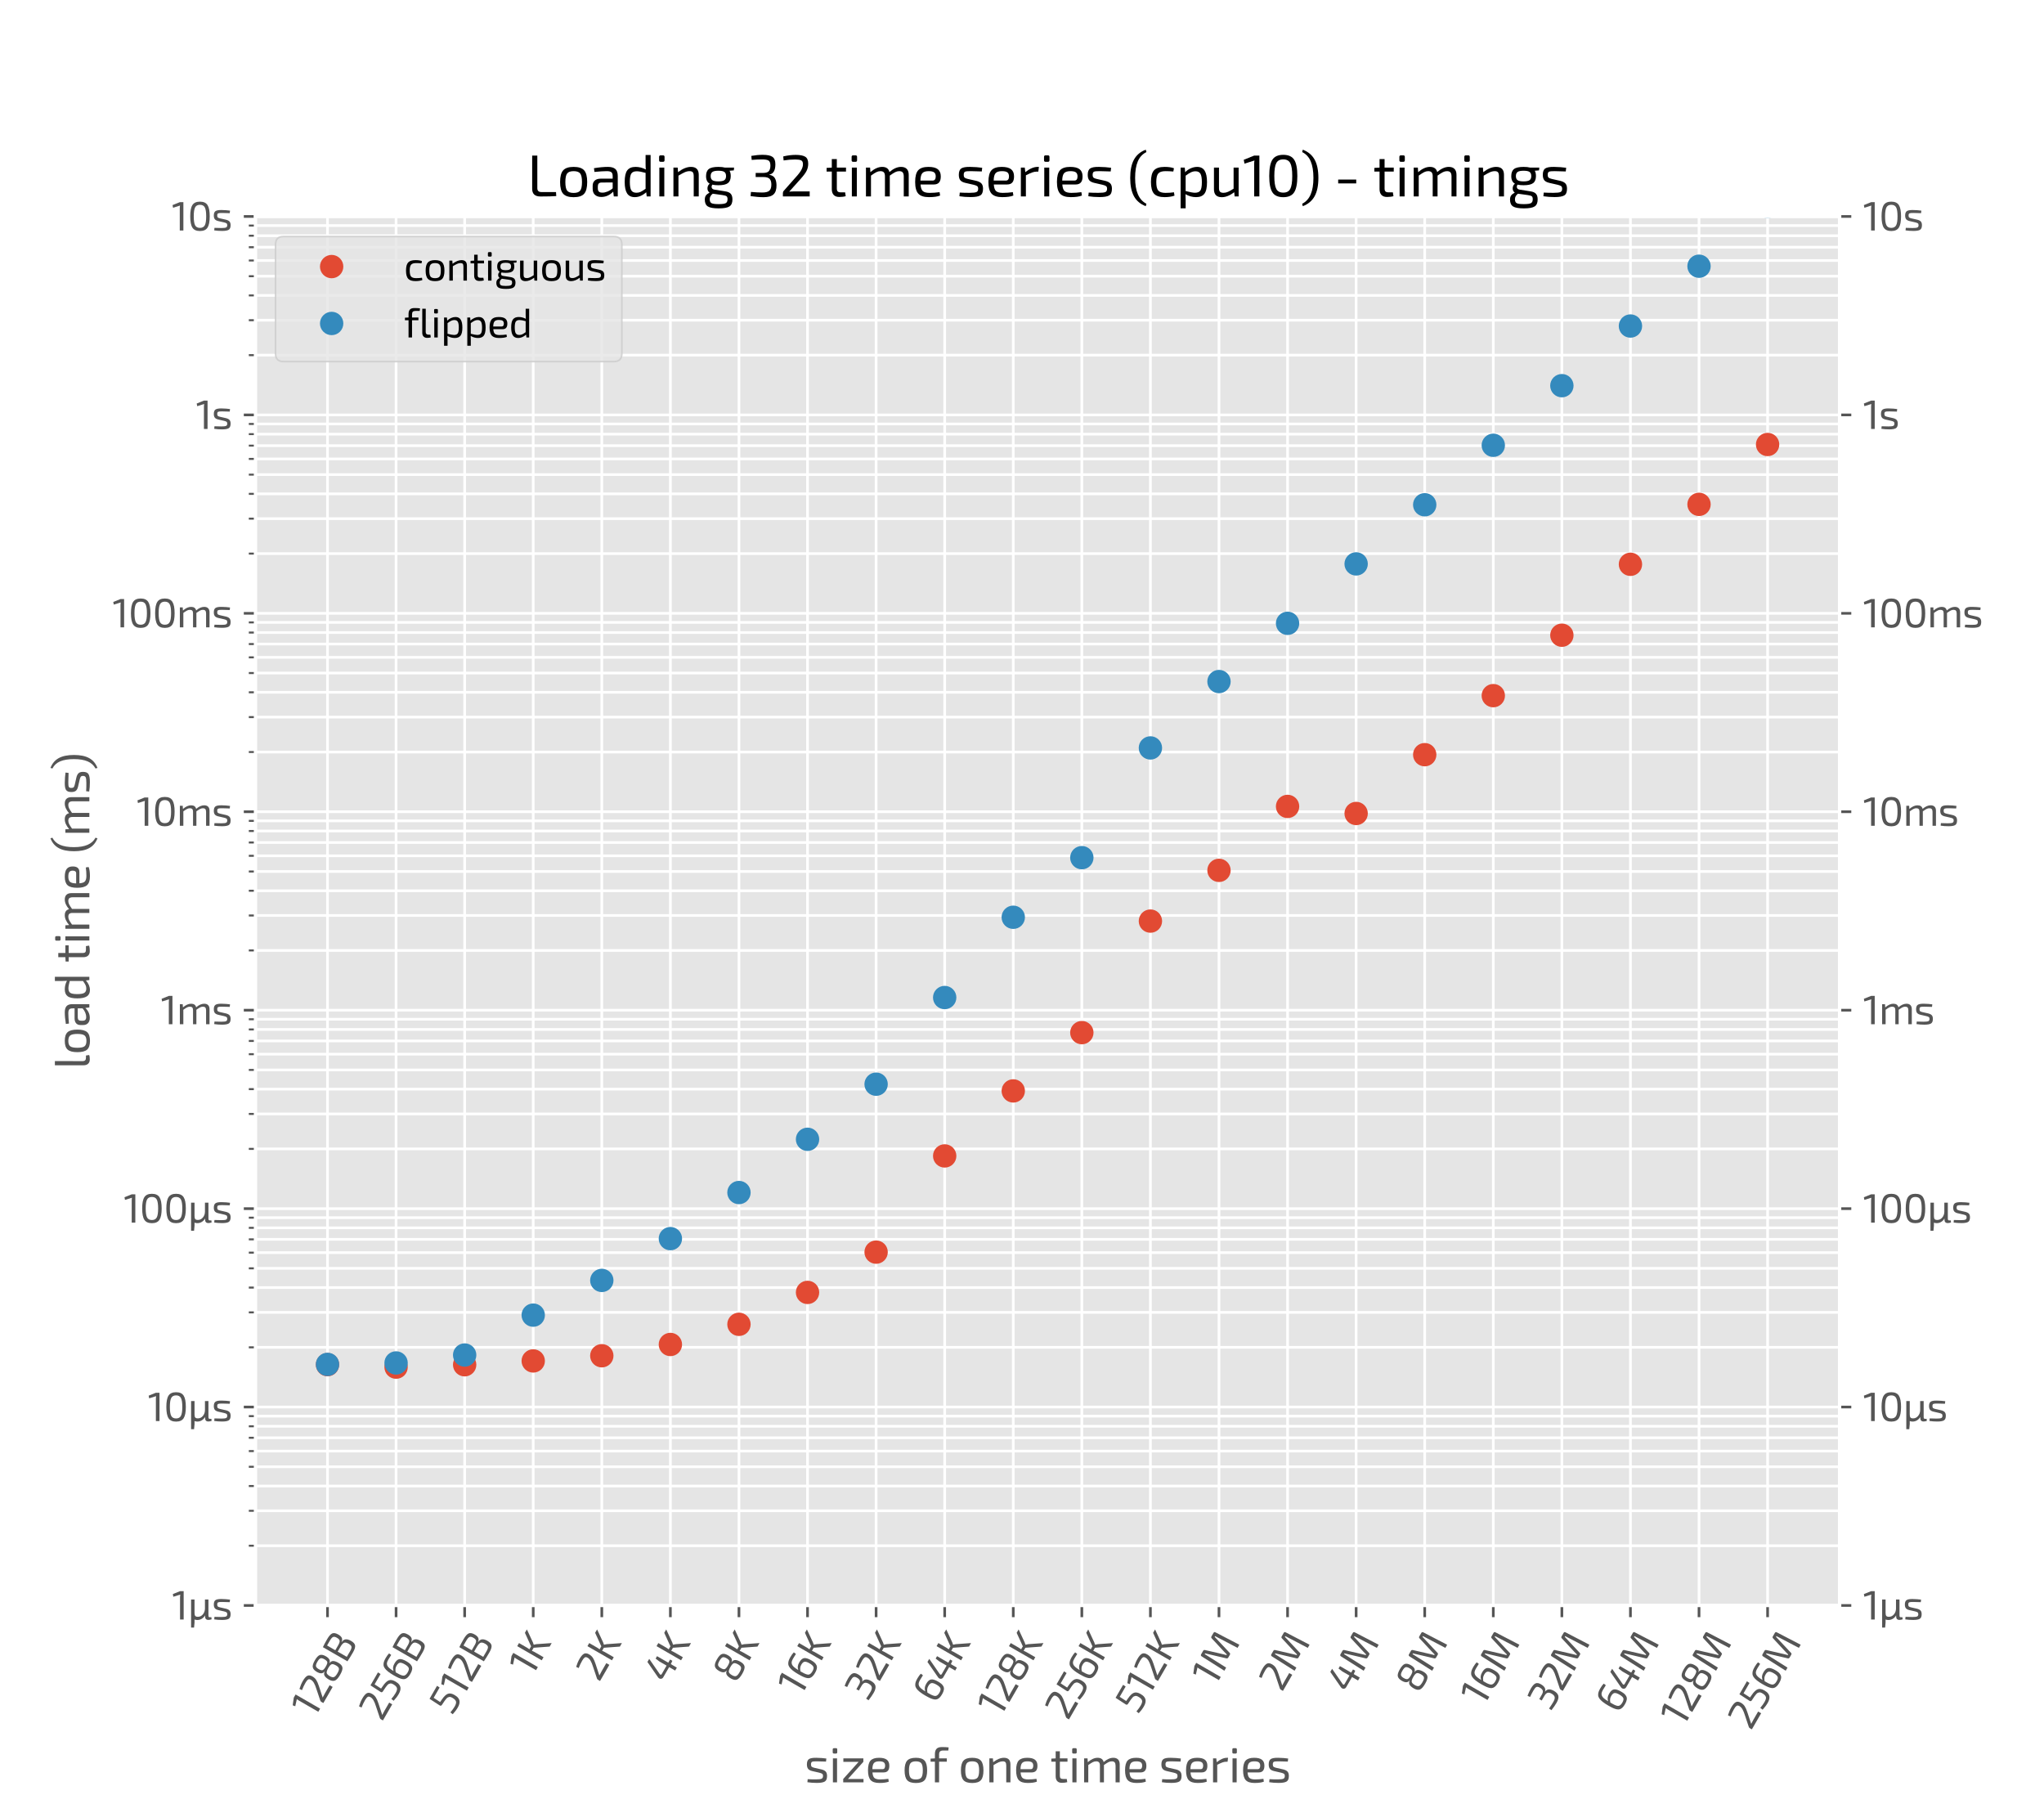 <?xml version="1.0" encoding="utf-8" standalone="no"?>
<!DOCTYPE svg PUBLIC "-//W3C//DTD SVG 1.1//EN"
  "http://www.w3.org/Graphics/SVG/1.1/DTD/svg11.dtd">
<svg xmlns:xlink="http://www.w3.org/1999/xlink" width="612pt" height="540pt" viewBox="0 0 612 540" xmlns="http://www.w3.org/2000/svg" version="1.1">
 <defs>
  <style type="text/css">*{stroke-linejoin: round; stroke-linecap: butt}</style>
 </defs>
 <g id="figure_1">
  <g id="patch_1">
   <path d="M 0 540 
L 612 540 
L 612 0 
L 0 0 
z
" style="fill: #ffffff"/>
  </g>
  <g id="axes_1">
   <g id="patch_2">
    <path d="M 76.5 480.6 
L 550.8 480.6 
L 550.8 64.8 
L 76.5 64.8 
z
" style="fill: #e5e5e5"/>
   </g>
   <g id="matplotlib.axis_1">
    <g id="xtick_1">
     <g id="line2d_1">
      <path d="M 98.059 480.6 
L 98.059 64.8 
" clip-path="url(#p149d94dc59)" style="fill: none; stroke: #ffffff; stroke-width: 0.8; stroke-linecap: square"/>
     </g>
     <g id="line2d_2">
      <defs>
       <path id="m5a3008f222" d="M 0 0 
L 0 3.5 
" style="stroke: #555555; stroke-width: 0.8"/>
      </defs>
      <g>
       <use xlink:href="#m5a3008f222" x="98.059" y="480.6" style="fill: #555555; stroke: #555555; stroke-width: 0.8"/>
      </g>
     </g>
     <g id="text_1">
      <!-- 128B -->
      <g style="fill: #555555" transform="translate(94.091 514.528) rotate(-60) scale(0.12 -0.12)">
       <defs>
        <path id="Exo2-Regular-31" d="M 1830 4416 
L 1830 0 
L 1267 0 
L 1267 3501 
Q 1267 3725 1299 3885 
L 218 3546 
L 141 3962 
L 1267 4416 
L 1830 4416 
z
" transform="scale(0.016)"/>
        <path id="Exo2-Regular-32" d="M 1734 4493 
Q 2432 4493 2761 4297 
Q 3091 4102 3091 3539 
Q 3091 3123 2918 2774 
Q 2746 2426 2304 1933 
L 1037 518 
Q 1338 544 1754 544 
L 3251 544 
L 3251 0 
L 352 0 
L 352 352 
Q 352 506 435 595 
L 1715 2042 
Q 2150 2509 2342 2857 
Q 2534 3206 2522 3514 
Q 2515 3814 2320 3904 
Q 2125 3994 1696 3994 
Q 1056 3994 429 3891 
L 390 4326 
Q 1101 4493 1734 4493 
z
" transform="scale(0.016)"/>
        <path id="Exo2-Regular-38" d="M 835 4211 
Q 1133 4480 1945 4480 
Q 2758 4480 3052 4214 
Q 3347 3949 3347 3315 
Q 3347 2374 2720 2304 
L 2720 2278 
Q 3117 2240 3280 1945 
Q 3443 1651 3443 1101 
Q 3443 467 3132 201 
Q 2822 -64 1946 -64 
Q 1075 -64 758 205 
Q 442 474 442 1101 
Q 442 1651 608 1945 
Q 774 2240 1171 2278 
L 1171 2304 
Q 538 2374 538 3315 
Q 538 3942 835 4211 
z
M 2662 3866 
Q 2490 4026 1952 4026 
Q 1414 4026 1235 3866 
Q 1056 3706 1056 3264 
Q 1056 2810 1232 2662 
Q 1408 2515 1958 2515 
Q 2509 2515 2672 2662 
Q 2835 2810 2835 3264 
Q 2835 3706 2662 3866 
z
M 1958 2067 
Q 1357 2061 1165 1894 
Q 973 1728 973 1216 
Q 973 762 1171 592 
Q 1370 422 1952 422 
Q 2522 422 2714 588 
Q 2906 755 2906 1216 
Q 2906 1741 2723 1904 
Q 2541 2067 1958 2067 
z
" transform="scale(0.016)"/>
        <path id="Exo2-Regular-42" d="M 2714 2278 
Q 3194 2234 3395 1942 
Q 3597 1651 3597 1101 
Q 3597 435 3283 192 
Q 2970 -51 2189 -51 
Q 1126 -51 557 0 
L 557 4416 
Q 1062 4467 1990 4467 
Q 2816 4467 3139 4227 
Q 3462 3987 3462 3315 
Q 3462 2835 3283 2588 
Q 3104 2342 2714 2304 
L 2714 2278 
z
M 1965 3987 
L 1107 3987 
L 1107 2502 
L 2054 2502 
Q 2547 2509 2732 2662 
Q 2918 2816 2918 3251 
Q 2918 3693 2716 3840 
Q 2515 3987 1965 3987 
z
M 2099 429 
Q 2637 429 2832 582 
Q 3027 736 3027 1197 
Q 3027 1702 2819 1881 
Q 2611 2061 2061 2074 
L 1107 2074 
L 1107 435 
Q 1370 429 2099 429 
z
" transform="scale(0.016)"/>
       </defs>
       <use xlink:href="#Exo2-Regular-31"/>
       <use xlink:href="#Exo2-Regular-32" x="39.8"/>
       <use xlink:href="#Exo2-Regular-38" x="96"/>
       <use xlink:href="#Exo2-Regular-42" x="156.7"/>
      </g>
     </g>
    </g>
    <g id="xtick_2">
     <g id="line2d_3">
      <path d="M 118.592 480.6 
L 118.592 64.8 
" clip-path="url(#p149d94dc59)" style="fill: none; stroke: #ffffff; stroke-width: 0.8; stroke-linecap: square"/>
     </g>
     <g id="line2d_4">
      <g>
       <use xlink:href="#m5a3008f222" x="118.592" y="480.6" style="fill: #555555; stroke: #555555; stroke-width: 0.8"/>
      </g>
     </g>
     <g id="text_2">
      <!-- 256B -->
      <g style="fill: #555555" transform="translate(114.315 515.598) rotate(-60) scale(0.12 -0.12)">
       <defs>
        <path id="Exo2-Regular-35" d="M 2944 4416 
L 2918 3936 
L 1062 3936 
L 998 2733 
L 1472 2694 
Q 2355 2630 2716 2329 
Q 3078 2029 3072 1325 
Q 3072 1094 3040 905 
Q 3008 717 2915 528 
Q 2822 339 2668 211 
Q 2515 83 2256 3 
Q 1997 -77 1645 -77 
Q 1030 -77 333 83 
L 397 538 
Q 1043 422 1517 422 
Q 2106 422 2307 633 
Q 2509 845 2522 1325 
Q 2528 1530 2499 1674 
Q 2470 1818 2377 1917 
Q 2285 2016 2198 2070 
Q 2112 2125 1897 2163 
Q 1683 2202 1516 2218 
Q 1350 2234 1011 2253 
L 717 2272 
Q 621 2285 560 2352 
Q 499 2419 506 2522 
L 608 4416 
L 2944 4416 
z
" transform="scale(0.016)"/>
        <path id="Exo2-Regular-36" d="M 2099 2880 
Q 2790 2880 3049 2560 
Q 3309 2240 3309 1427 
Q 3309 1056 3257 803 
Q 3206 550 3062 339 
Q 2918 128 2633 25 
Q 2349 -77 1914 -77 
Q 1530 -77 1277 -6 
Q 1024 64 851 205 
Q 678 346 585 614 
Q 493 883 457 1228 
Q 422 1574 422 2099 
Q 422 2720 492 3145 
Q 563 3571 688 3836 
Q 813 4102 1033 4246 
Q 1254 4390 1507 4441 
Q 1760 4493 2138 4493 
Q 2669 4493 3027 4397 
L 2976 3987 
Q 2694 4013 2138 4013 
Q 1811 4013 1616 3955 
Q 1421 3898 1273 3728 
Q 1126 3558 1062 3248 
Q 998 2938 986 2419 
Q 1216 2675 1469 2777 
Q 1722 2880 2099 2880 
z
M 1920 403 
Q 2451 403 2611 640 
Q 2771 877 2771 1427 
Q 2771 1984 2601 2205 
Q 2432 2426 1952 2426 
Q 1670 2426 1459 2339 
Q 1248 2253 979 2022 
Q 979 1613 995 1373 
Q 1011 1133 1062 921 
Q 1114 710 1219 611 
Q 1325 512 1491 457 
Q 1658 403 1920 403 
z
" transform="scale(0.016)"/>
       </defs>
       <use xlink:href="#Exo2-Regular-32"/>
       <use xlink:href="#Exo2-Regular-35" x="56.2"/>
       <use xlink:href="#Exo2-Regular-36" x="109.8"/>
       <use xlink:href="#Exo2-Regular-42" x="167"/>
      </g>
     </g>
    </g>
    <g id="xtick_3">
     <g id="line2d_5">
      <path d="M 139.124 480.6 
L 139.124 64.8 
" clip-path="url(#p149d94dc59)" style="fill: none; stroke: #ffffff; stroke-width: 0.8; stroke-linecap: square"/>
     </g>
     <g id="line2d_6">
      <g>
       <use xlink:href="#m5a3008f222" x="139.124" y="480.6" style="fill: #555555; stroke: #555555; stroke-width: 0.8"/>
      </g>
     </g>
     <g id="text_3">
      <!-- 512B -->
      <g style="fill: #555555" transform="translate(135.369 513.789) rotate(-60) scale(0.12 -0.12)">
       <use xlink:href="#Exo2-Regular-35"/>
       <use xlink:href="#Exo2-Regular-31" x="53.6"/>
       <use xlink:href="#Exo2-Regular-32" x="93.4"/>
       <use xlink:href="#Exo2-Regular-42" x="149.6"/>
      </g>
     </g>
    </g>
    <g id="xtick_4">
     <g id="line2d_7">
      <path d="M 159.656 480.6 
L 159.656 64.8 
" clip-path="url(#p149d94dc59)" style="fill: none; stroke: #ffffff; stroke-width: 0.8; stroke-linecap: square"/>
     </g>
     <g id="line2d_8">
      <g>
       <use xlink:href="#m5a3008f222" x="159.656" y="480.6" style="fill: #555555; stroke: #555555; stroke-width: 0.8"/>
      </g>
     </g>
     <g id="text_4">
      <!-- 1K -->
      <g style="fill: #555555" transform="translate(159.283 502.077) rotate(-60) scale(0.12 -0.12)">
       <defs>
        <path id="Exo2-Regular-4b" d="M 3027 0 
L 1619 2074 
L 1075 2074 
Q 1114 1830 1114 1606 
L 1114 0 
L 557 0 
L 557 4416 
L 1114 4416 
L 1114 3034 
Q 1114 2778 1075 2528 
L 1613 2528 
L 2957 4416 
L 3571 4416 
L 2285 2586 
Q 2208 2470 2042 2304 
L 2042 2291 
Q 2221 2118 2317 1984 
L 3661 0 
L 3027 0 
z
" transform="scale(0.016)"/>
       </defs>
       <use xlink:href="#Exo2-Regular-31"/>
       <use xlink:href="#Exo2-Regular-4b" x="39.8"/>
      </g>
     </g>
    </g>
    <g id="xtick_5">
     <g id="line2d_9">
      <path d="M 180.189 480.6 
L 180.189 64.8 
" clip-path="url(#p149d94dc59)" style="fill: none; stroke: #ffffff; stroke-width: 0.8; stroke-linecap: square"/>
     </g>
     <g id="line2d_10">
      <g>
       <use xlink:href="#m5a3008f222" x="180.189" y="480.6" style="fill: #555555; stroke: #555555; stroke-width: 0.8"/>
      </g>
     </g>
     <g id="text_5">
      <!-- 2K -->
      <g style="fill: #555555" transform="translate(179.323 503.782) rotate(-60) scale(0.12 -0.12)">
       <use xlink:href="#Exo2-Regular-32"/>
       <use xlink:href="#Exo2-Regular-4b" x="56.2"/>
      </g>
     </g>
    </g>
    <g id="xtick_6">
     <g id="line2d_11">
      <path d="M 200.721 480.6 
L 200.721 64.8 
" clip-path="url(#p149d94dc59)" style="fill: none; stroke: #ffffff; stroke-width: 0.8; stroke-linecap: square"/>
     </g>
     <g id="line2d_12">
      <g>
       <use xlink:href="#m5a3008f222" x="200.721" y="480.6" style="fill: #555555; stroke: #555555; stroke-width: 0.8"/>
      </g>
     </g>
     <g id="text_6">
      <!-- 4K -->
      <g style="fill: #555555" transform="translate(199.697 504.332) rotate(-60) scale(0.12 -0.12)">
       <defs>
        <path id="Exo2-Regular-34" d="M 3654 1542 
L 3654 1139 
L 3085 1082 
L 3085 0 
L 2554 0 
L 2554 1082 
L 723 1082 
Q 454 1082 323 1299 
Q 192 1517 301 1766 
L 1555 4416 
L 2112 4416 
L 877 1805 
Q 826 1677 874 1609 
Q 922 1542 1037 1542 
L 2554 1542 
L 2554 2842 
L 2650 3571 
L 3085 3571 
L 3085 1542 
L 3654 1542 
z
" transform="scale(0.016)"/>
       </defs>
       <use xlink:href="#Exo2-Regular-34"/>
       <use xlink:href="#Exo2-Regular-4b" x="61.5"/>
      </g>
     </g>
    </g>
    <g id="xtick_7">
     <g id="line2d_13">
      <path d="M 221.254 480.6 
L 221.254 64.8 
" clip-path="url(#p149d94dc59)" style="fill: none; stroke: #ffffff; stroke-width: 0.8; stroke-linecap: square"/>
     </g>
     <g id="line2d_14">
      <g>
       <use xlink:href="#m5a3008f222" x="221.254" y="480.6" style="fill: #555555; stroke: #555555; stroke-width: 0.8"/>
      </g>
     </g>
     <g id="text_7">
      <!-- 8K -->
      <g style="fill: #555555" transform="translate(220.253 504.25) rotate(-60) scale(0.12 -0.12)">
       <use xlink:href="#Exo2-Regular-38"/>
       <use xlink:href="#Exo2-Regular-4b" x="60.7"/>
      </g>
     </g>
    </g>
    <g id="xtick_8">
     <g id="line2d_15">
      <path d="M 241.786 480.6 
L 241.786 64.8 
" clip-path="url(#p149d94dc59)" style="fill: none; stroke: #ffffff; stroke-width: 0.8; stroke-linecap: square"/>
     </g>
     <g id="line2d_16">
      <g>
       <use xlink:href="#m5a3008f222" x="241.786" y="480.6" style="fill: #555555; stroke: #555555; stroke-width: 0.8"/>
      </g>
     </g>
     <g id="text_8">
      <!-- 16K -->
      <g style="fill: #555555" transform="translate(239.697 508.022) rotate(-60) scale(0.12 -0.12)">
       <use xlink:href="#Exo2-Regular-31"/>
       <use xlink:href="#Exo2-Regular-36" x="39.8"/>
       <use xlink:href="#Exo2-Regular-4b" x="97"/>
      </g>
     </g>
    </g>
    <g id="xtick_9">
     <g id="line2d_17">
      <path d="M 262.319 480.6 
L 262.319 64.8 
" clip-path="url(#p149d94dc59)" style="fill: none; stroke: #ffffff; stroke-width: 0.8; stroke-linecap: square"/>
     </g>
     <g id="line2d_18">
      <g>
       <use xlink:href="#m5a3008f222" x="262.319" y="480.6" style="fill: #555555; stroke: #555555; stroke-width: 0.8"/>
      </g>
     </g>
     <g id="text_9">
      <!-- 32K -->
      <g style="fill: #555555" transform="translate(259.785 509.559) rotate(-60) scale(0.12 -0.12)">
       <defs>
        <path id="Exo2-Regular-33" d="M 1651 4499 
Q 2394 4499 2704 4275 
Q 3014 4051 3014 3475 
Q 3014 2490 2368 2362 
L 2368 2336 
Q 2778 2266 2950 1990 
Q 3123 1715 3136 1229 
Q 3149 544 2825 230 
Q 2502 -83 1734 -83 
Q 1139 -83 333 32 
L 371 486 
Q 1094 422 1594 422 
Q 2131 422 2355 614 
Q 2579 806 2579 1286 
Q 2579 1690 2396 1894 
Q 2214 2099 1702 2099 
L 883 2099 
L 883 2541 
L 1702 2541 
Q 2176 2547 2326 2758 
Q 2477 2970 2477 3347 
Q 2470 3750 2284 3875 
Q 2099 4000 1574 4000 
Q 1043 4000 454 3949 
L 410 4384 
Q 1062 4499 1651 4499 
z
" transform="scale(0.016)"/>
       </defs>
       <use xlink:href="#Exo2-Regular-33"/>
       <use xlink:href="#Exo2-Regular-32" x="55.6"/>
       <use xlink:href="#Exo2-Regular-4b" x="111.8"/>
      </g>
     </g>
    </g>
    <g id="xtick_10">
     <g id="line2d_19">
      <path d="M 282.851 480.6 
L 282.851 64.8 
" clip-path="url(#p149d94dc59)" style="fill: none; stroke: #ffffff; stroke-width: 0.8; stroke-linecap: square"/>
     </g>
     <g id="line2d_20">
      <g>
       <use xlink:href="#m5a3008f222" x="282.851" y="480.6" style="fill: #555555; stroke: #555555; stroke-width: 0.8"/>
      </g>
     </g>
     <g id="text_10">
      <!-- 64K -->
      <g style="fill: #555555" transform="translate(280.111 510.277) rotate(-60) scale(0.12 -0.12)">
       <use xlink:href="#Exo2-Regular-36"/>
       <use xlink:href="#Exo2-Regular-34" x="57.2"/>
       <use xlink:href="#Exo2-Regular-4b" x="118.7"/>
      </g>
     </g>
    </g>
    <g id="xtick_11">
     <g id="line2d_21">
      <path d="M 303.384 480.6 
L 303.384 64.8 
" clip-path="url(#p149d94dc59)" style="fill: none; stroke: #ffffff; stroke-width: 0.8; stroke-linecap: square"/>
     </g>
     <g id="line2d_22">
      <g>
       <use xlink:href="#m5a3008f222" x="303.384" y="480.6" style="fill: #555555; stroke: #555555; stroke-width: 0.8"/>
      </g>
     </g>
     <g id="text_11">
      <!-- 128K -->
      <g style="fill: #555555" transform="translate(299.503 514.226) rotate(-60) scale(0.12 -0.12)">
       <use xlink:href="#Exo2-Regular-31"/>
       <use xlink:href="#Exo2-Regular-32" x="39.8"/>
       <use xlink:href="#Exo2-Regular-38" x="96"/>
       <use xlink:href="#Exo2-Regular-4b" x="156.7"/>
      </g>
     </g>
    </g>
    <g id="xtick_12">
     <g id="line2d_23">
      <path d="M 323.916 480.6 
L 323.916 64.8 
" clip-path="url(#p149d94dc59)" style="fill: none; stroke: #ffffff; stroke-width: 0.8; stroke-linecap: square"/>
     </g>
     <g id="line2d_24">
      <g>
       <use xlink:href="#m5a3008f222" x="323.916" y="480.6" style="fill: #555555; stroke: #555555; stroke-width: 0.8"/>
      </g>
     </g>
     <g id="text_12">
      <!-- 256K -->
      <g style="fill: #555555" transform="translate(319.727 515.296) rotate(-60) scale(0.12 -0.12)">
       <use xlink:href="#Exo2-Regular-32"/>
       <use xlink:href="#Exo2-Regular-35" x="56.2"/>
       <use xlink:href="#Exo2-Regular-36" x="109.8"/>
       <use xlink:href="#Exo2-Regular-4b" x="167"/>
      </g>
     </g>
    </g>
    <g id="xtick_13">
     <g id="line2d_25">
      <path d="M 344.449 480.6 
L 344.449 64.8 
" clip-path="url(#p149d94dc59)" style="fill: none; stroke: #ffffff; stroke-width: 0.8; stroke-linecap: square"/>
     </g>
     <g id="line2d_26">
      <g>
       <use xlink:href="#m5a3008f222" x="344.449" y="480.6" style="fill: #555555; stroke: #555555; stroke-width: 0.8"/>
      </g>
     </g>
     <g id="text_13">
      <!-- 512K -->
      <g style="fill: #555555" transform="translate(340.781 513.487) rotate(-60) scale(0.12 -0.12)">
       <use xlink:href="#Exo2-Regular-35"/>
       <use xlink:href="#Exo2-Regular-31" x="53.6"/>
       <use xlink:href="#Exo2-Regular-32" x="93.4"/>
       <use xlink:href="#Exo2-Regular-4b" x="149.6"/>
      </g>
     </g>
    </g>
    <g id="xtick_14">
     <g id="line2d_27">
      <path d="M 364.981 480.6 
L 364.981 64.8 
" clip-path="url(#p149d94dc59)" style="fill: none; stroke: #ffffff; stroke-width: 0.8; stroke-linecap: square"/>
     </g>
     <g id="line2d_28">
      <g>
       <use xlink:href="#m5a3008f222" x="364.981" y="480.6" style="fill: #555555; stroke: #555555; stroke-width: 0.8"/>
      </g>
     </g>
     <g id="text_14">
      <!-- 1M -->
      <g style="fill: #555555" transform="translate(363.749 505.05) rotate(-60) scale(0.12 -0.12)">
       <defs>
        <path id="Exo2-Regular-4d" d="M 4730 4416 
Q 4960 4416 4960 4179 
L 5146 0 
L 4582 0 
L 4422 3949 
L 4288 3949 
L 3302 691 
Q 3251 499 3059 499 
L 2554 499 
Q 2355 499 2298 691 
L 1312 3949 
L 1184 3949 
L 1030 0 
L 467 0 
L 640 4179 
Q 653 4416 877 4416 
L 1517 4416 
Q 1696 4416 1754 4224 
L 2579 1530 
Q 2618 1414 2678 1187 
Q 2739 960 2746 934 
L 2861 934 
Q 2880 1005 2934 1213 
Q 2989 1421 3027 1542 
L 3853 4224 
Q 3904 4416 4096 4416 
L 4730 4416 
z
" transform="scale(0.016)"/>
       </defs>
       <use xlink:href="#Exo2-Regular-31"/>
       <use xlink:href="#Exo2-Regular-4d" x="39.8"/>
      </g>
     </g>
    </g>
    <g id="xtick_15">
     <g id="line2d_29">
      <path d="M 385.514 480.6 
L 385.514 64.8 
" clip-path="url(#p149d94dc59)" style="fill: none; stroke: #ffffff; stroke-width: 0.8; stroke-linecap: square"/>
     </g>
     <g id="line2d_30">
      <g>
       <use xlink:href="#m5a3008f222" x="385.514" y="480.6" style="fill: #555555; stroke: #555555; stroke-width: 0.8"/>
      </g>
     </g>
     <g id="text_15">
      <!-- 2M -->
      <g style="fill: #555555" transform="translate(383.79 506.755) rotate(-60) scale(0.12 -0.12)">
       <use xlink:href="#Exo2-Regular-32"/>
       <use xlink:href="#Exo2-Regular-4d" x="56.2"/>
      </g>
     </g>
    </g>
    <g id="xtick_16">
     <g id="line2d_31">
      <path d="M 406.046 480.6 
L 406.046 64.8 
" clip-path="url(#p149d94dc59)" style="fill: none; stroke: #ffffff; stroke-width: 0.8; stroke-linecap: square"/>
     </g>
     <g id="line2d_32">
      <g>
       <use xlink:href="#m5a3008f222" x="406.046" y="480.6" style="fill: #555555; stroke: #555555; stroke-width: 0.8"/>
      </g>
     </g>
     <g id="text_16">
      <!-- 4M -->
      <g style="fill: #555555" transform="translate(404.163 507.306) rotate(-60) scale(0.12 -0.12)">
       <use xlink:href="#Exo2-Regular-34"/>
       <use xlink:href="#Exo2-Regular-4d" x="61.5"/>
      </g>
     </g>
    </g>
    <g id="xtick_17">
     <g id="line2d_33">
      <path d="M 426.579 480.6 
L 426.579 64.8 
" clip-path="url(#p149d94dc59)" style="fill: none; stroke: #ffffff; stroke-width: 0.8; stroke-linecap: square"/>
     </g>
     <g id="line2d_34">
      <g>
       <use xlink:href="#m5a3008f222" x="426.579" y="480.6" style="fill: #555555; stroke: #555555; stroke-width: 0.8"/>
      </g>
     </g>
     <g id="text_17">
      <!-- 8M -->
      <g style="fill: #555555" transform="translate(424.72 507.223) rotate(-60) scale(0.12 -0.12)">
       <use xlink:href="#Exo2-Regular-38"/>
       <use xlink:href="#Exo2-Regular-4d" x="60.7"/>
      </g>
     </g>
    </g>
    <g id="xtick_18">
     <g id="line2d_35">
      <path d="M 447.111 480.6 
L 447.111 64.8 
" clip-path="url(#p149d94dc59)" style="fill: none; stroke: #ffffff; stroke-width: 0.8; stroke-linecap: square"/>
     </g>
     <g id="line2d_36">
      <g>
       <use xlink:href="#m5a3008f222" x="447.111" y="480.6" style="fill: #555555; stroke: #555555; stroke-width: 0.8"/>
      </g>
     </g>
     <g id="text_18">
      <!-- 16M -->
      <g style="fill: #555555" transform="translate(444.163 510.995) rotate(-60) scale(0.12 -0.12)">
       <use xlink:href="#Exo2-Regular-31"/>
       <use xlink:href="#Exo2-Regular-36" x="39.8"/>
       <use xlink:href="#Exo2-Regular-4d" x="97"/>
      </g>
     </g>
    </g>
    <g id="xtick_19">
     <g id="line2d_37">
      <path d="M 467.644 480.6 
L 467.644 64.8 
" clip-path="url(#p149d94dc59)" style="fill: none; stroke: #ffffff; stroke-width: 0.8; stroke-linecap: square"/>
     </g>
     <g id="line2d_38">
      <g>
       <use xlink:href="#m5a3008f222" x="467.644" y="480.6" style="fill: #555555; stroke: #555555; stroke-width: 0.8"/>
      </g>
     </g>
     <g id="text_19">
      <!-- 32M -->
      <g style="fill: #555555" transform="translate(464.252 512.533) rotate(-60) scale(0.12 -0.12)">
       <use xlink:href="#Exo2-Regular-33"/>
       <use xlink:href="#Exo2-Regular-32" x="55.6"/>
       <use xlink:href="#Exo2-Regular-4d" x="111.8"/>
      </g>
     </g>
    </g>
    <g id="xtick_20">
     <g id="line2d_39">
      <path d="M 488.176 480.6 
L 488.176 64.8 
" clip-path="url(#p149d94dc59)" style="fill: none; stroke: #ffffff; stroke-width: 0.8; stroke-linecap: square"/>
     </g>
     <g id="line2d_40">
      <g>
       <use xlink:href="#m5a3008f222" x="488.176" y="480.6" style="fill: #555555; stroke: #555555; stroke-width: 0.8"/>
      </g>
     </g>
     <g id="text_20">
      <!-- 64M -->
      <g style="fill: #555555" transform="translate(484.577 513.25) rotate(-60) scale(0.12 -0.12)">
       <use xlink:href="#Exo2-Regular-36"/>
       <use xlink:href="#Exo2-Regular-34" x="57.2"/>
       <use xlink:href="#Exo2-Regular-4d" x="118.7"/>
      </g>
     </g>
    </g>
    <g id="xtick_21">
     <g id="line2d_41">
      <path d="M 508.708 480.6 
L 508.708 64.8 
" clip-path="url(#p149d94dc59)" style="fill: none; stroke: #ffffff; stroke-width: 0.8; stroke-linecap: square"/>
     </g>
     <g id="line2d_42">
      <g>
       <use xlink:href="#m5a3008f222" x="508.708" y="480.6" style="fill: #555555; stroke: #555555; stroke-width: 0.8"/>
      </g>
     </g>
     <g id="text_21">
      <!-- 128M -->
      <g style="fill: #555555" transform="translate(503.969 517.199) rotate(-60) scale(0.12 -0.12)">
       <use xlink:href="#Exo2-Regular-31"/>
       <use xlink:href="#Exo2-Regular-32" x="39.8"/>
       <use xlink:href="#Exo2-Regular-38" x="96"/>
       <use xlink:href="#Exo2-Regular-4d" x="156.7"/>
      </g>
     </g>
    </g>
    <g id="xtick_22">
     <g id="line2d_43">
      <path d="M 529.241 480.6 
L 529.241 64.8 
" clip-path="url(#p149d94dc59)" style="fill: none; stroke: #ffffff; stroke-width: 0.8; stroke-linecap: square"/>
     </g>
     <g id="line2d_44">
      <g>
       <use xlink:href="#m5a3008f222" x="529.241" y="480.6" style="fill: #555555; stroke: #555555; stroke-width: 0.8"/>
      </g>
     </g>
     <g id="text_22">
      <!-- 256M -->
      <g style="fill: #555555" transform="translate(524.193 518.27) rotate(-60) scale(0.12 -0.12)">
       <use xlink:href="#Exo2-Regular-32"/>
       <use xlink:href="#Exo2-Regular-35" x="56.2"/>
       <use xlink:href="#Exo2-Regular-36" x="109.8"/>
       <use xlink:href="#Exo2-Regular-4d" x="167"/>
      </g>
     </g>
    </g>
    <g id="text_23">
     <!-- size of one time series -->
     <g style="fill: #555555" transform="translate(240.861 533.555) scale(0.144 -0.144)">
      <defs>
       <path id="Exo2-Regular-73" d="M 1536 3194 
Q 2285 3181 2848 3098 
L 2803 2701 
Q 1824 2733 1619 2733 
Q 1146 2739 998 2675 
Q 851 2611 851 2336 
Q 851 2112 950 2029 
Q 1050 1946 1306 1888 
L 2214 1683 
Q 2598 1587 2768 1398 
Q 2938 1210 2938 826 
Q 2938 282 2637 106 
Q 2336 -70 1606 -70 
Q 954 -70 384 19 
L 422 416 
Q 966 384 1498 390 
Q 2042 390 2227 473 
Q 2413 557 2413 826 
Q 2413 1037 2301 1117 
Q 2189 1197 1920 1261 
L 1024 1466 
Q 640 1555 480 1753 
Q 320 1952 320 2336 
Q 320 2854 592 3030 
Q 864 3206 1536 3194 
z
" transform="scale(0.016)"/>
       <path id="Exo2-Regular-69" d="M 922 4442 
Q 1088 4442 1088 4275 
L 1088 3910 
Q 1088 3744 922 3744 
L 666 3744 
Q 499 3744 499 3910 
L 499 4275 
Q 499 4442 666 4442 
L 922 4442 
z
M 1062 3117 
L 1062 0 
L 525 0 
L 525 3117 
L 1062 3117 
z
" transform="scale(0.016)"/>
       <path id="Exo2-Regular-7a" d="M 928 442 
L 2950 442 
L 2950 0 
L 314 0 
L 314 442 
L 2317 2669 
L 333 2669 
L 333 3117 
L 2931 3117 
L 2931 2669 
L 928 442 
z
" transform="scale(0.016)"/>
       <path id="Exo2-Regular-65" d="M 1907 384 
Q 2438 384 2989 461 
L 3046 96 
Q 2630 -77 1837 -77 
Q 1030 -77 688 297 
Q 346 672 346 1568 
Q 346 2470 678 2832 
Q 1011 3194 1779 3194 
Q 2477 3194 2797 2941 
Q 3117 2688 3117 2176 
Q 3130 1293 2374 1293 
L 928 1293 
Q 966 755 1184 569 
Q 1402 384 1907 384 
z
M 1805 2733 
Q 1318 2733 1123 2515 
Q 928 2298 915 1715 
L 2234 1715 
Q 2573 1715 2573 2176 
Q 2566 2477 2393 2605 
Q 2221 2733 1805 2733 
z
" transform="scale(0.016)"/>
       <path id="Exo2-Regular-20" transform="scale(0.016)"/>
       <path id="Exo2-Regular-6f" d="M 1818 3194 
Q 2624 3194 2953 2822 
Q 3283 2451 3283 1555 
Q 3283 659 2953 288 
Q 2624 -83 1818 -83 
Q 1018 -83 685 288 
Q 352 659 352 1555 
Q 352 2451 685 2822 
Q 1018 3194 1818 3194 
z
M 2525 2483 
Q 2330 2733 1818 2733 
Q 1306 2733 1114 2483 
Q 922 2234 922 1555 
Q 922 877 1114 627 
Q 1306 378 1818 378 
Q 2330 378 2525 627 
Q 2720 877 2720 1555 
Q 2720 2234 2525 2483 
z
" transform="scale(0.016)"/>
       <path id="Exo2-Regular-66" d="M 1843 4141 
Q 1536 4141 1411 4022 
Q 1286 3904 1286 3616 
L 1286 3117 
L 2285 3117 
L 2285 2688 
L 1286 2688 
L 1286 0 
L 742 0 
L 742 2688 
L 179 2688 
L 179 3085 
L 742 3117 
L 742 3674 
Q 742 4128 953 4358 
Q 1165 4589 1651 4589 
Q 2189 4589 2528 4544 
L 2483 4141 
L 1843 4141 
z
" transform="scale(0.016)"/>
       <path id="Exo2-Regular-6e" d="M 2394 3194 
Q 3238 3194 3238 2336 
L 3238 0 
L 2694 0 
L 2694 2182 
Q 2694 2490 2592 2611 
Q 2490 2733 2246 2733 
Q 1990 2733 1734 2621 
Q 1478 2509 1043 2246 
L 1043 0 
L 499 0 
L 499 3117 
L 960 3117 
L 998 2624 
Q 1741 3194 2394 3194 
z
" transform="scale(0.016)"/>
       <path id="Exo2-Regular-74" d="M 2272 2688 
L 1280 2688 
L 1280 858 
Q 1280 634 1376 538 
Q 1472 442 1702 442 
L 2176 442 
L 2240 26 
Q 1946 -58 1536 -58 
Q 1146 -58 941 160 
Q 736 378 736 787 
L 736 2688 
L 173 2688 
L 173 3085 
L 736 3117 
L 736 4038 
L 1280 4038 
L 1280 3117 
L 2272 3117 
L 2272 2688 
z
" transform="scale(0.016)"/>
       <path id="Exo2-Regular-6d" d="M 4294 3194 
Q 4698 3194 4912 2976 
Q 5126 2758 5126 2336 
L 5126 0 
L 4589 0 
L 4589 2182 
Q 4582 2470 4470 2601 
Q 4358 2733 4102 2733 
Q 3878 2733 3670 2630 
Q 3462 2528 3078 2253 
L 3078 0 
L 2554 0 
L 2554 2182 
Q 2554 2477 2435 2605 
Q 2317 2733 2067 2733 
Q 1843 2733 1635 2630 
Q 1427 2528 1043 2253 
L 1043 0 
L 499 0 
L 499 3117 
L 947 3117 
L 979 2624 
Q 1638 3194 2253 3194 
Q 2906 3194 3040 2637 
Q 3686 3194 4294 3194 
z
" transform="scale(0.016)"/>
       <path id="Exo2-Regular-72" d="M 2310 3194 
L 2451 3194 
L 2387 2682 
L 2208 2682 
Q 1965 2682 1715 2589 
Q 1466 2496 1043 2285 
L 1043 0 
L 499 0 
L 499 3117 
L 922 3117 
L 979 2624 
Q 1690 3194 2310 3194 
z
" transform="scale(0.016)"/>
      </defs>
      <use xlink:href="#Exo2-Regular-73"/>
      <use xlink:href="#Exo2-Regular-69" x="50.8"/>
      <use xlink:href="#Exo2-Regular-7a" x="75.6"/>
      <use xlink:href="#Exo2-Regular-65" x="126.6"/>
      <use xlink:href="#Exo2-Regular-20" x="180.3"/>
      <use xlink:href="#Exo2-Regular-6f" x="202.6"/>
      <use xlink:href="#Exo2-Regular-66" x="259.4"/>
      <use xlink:href="#Exo2-Regular-20" x="297.4"/>
      <use xlink:href="#Exo2-Regular-6f" x="319.7"/>
      <use xlink:href="#Exo2-Regular-6e" x="376.5"/>
      <use xlink:href="#Exo2-Regular-65" x="434.6"/>
      <use xlink:href="#Exo2-Regular-20" x="488.3"/>
      <use xlink:href="#Exo2-Regular-74" x="510.6"/>
      <use xlink:href="#Exo2-Regular-69" x="548.7"/>
      <use xlink:href="#Exo2-Regular-6d" x="573.5"/>
      <use xlink:href="#Exo2-Regular-65" x="661.1"/>
      <use xlink:href="#Exo2-Regular-20" x="714.8"/>
      <use xlink:href="#Exo2-Regular-73" x="737.1"/>
      <use xlink:href="#Exo2-Regular-65" x="787.9"/>
      <use xlink:href="#Exo2-Regular-72" x="841.6"/>
      <use xlink:href="#Exo2-Regular-69" x="881.7"/>
      <use xlink:href="#Exo2-Regular-65" x="906.5"/>
      <use xlink:href="#Exo2-Regular-73" x="960.2"/>
     </g>
    </g>
   </g>
   <g id="matplotlib.axis_2">
    <g id="ytick_1">
     <g id="line2d_45">
      <path d="M 76.5 480.6 
L 550.8 480.6 
" clip-path="url(#p149d94dc59)" style="fill: none; stroke: #ffffff; stroke-width: 0.8; stroke-linecap: square"/>
     </g>
     <g id="line2d_46">
      <defs>
       <path id="md9c924fd89" d="M 0 0 
L -3.5 0 
" style="stroke: #555555; stroke-width: 0.8"/>
      </defs>
      <g>
       <use xlink:href="#md9c924fd89" x="76.5" y="480.6" style="fill: #555555; stroke: #555555; stroke-width: 0.8"/>
      </g>
     </g>
     <g id="line2d_47">
      <defs>
       <path id="m0886fc0539" d="M 0 0 
L 3.5 0 
" style="stroke: #555555; stroke-width: 0.8"/>
      </defs>
      <g>
       <use xlink:href="#m0886fc0539" x="550.8" y="480.6" style="fill: #555555; stroke: #555555; stroke-width: 0.8"/>
      </g>
     </g>
     <g id="text_24">
      <!-- 1μs -->
      <g style="fill: #555555" transform="translate(51.477 484.8) scale(0.12 -0.12)">
       <defs>
        <path id="Exo2-Regular-3bc" d="M 3667 352 
L 3699 26 
Q 3405 -64 3194 -64 
Q 2682 -64 2682 493 
L 2682 653 
Q 2515 333 2192 128 
Q 1869 -77 1478 -77 
Q 1229 -77 1037 0 
L 1037 -486 
L 966 -1261 
L 499 -1261 
L 499 3117 
L 1037 3117 
L 1037 1030 
Q 1037 685 1152 553 
Q 1267 422 1562 422 
Q 2016 422 2333 793 
Q 2650 1165 2662 1683 
L 2662 3117 
L 3206 3117 
L 3206 691 
Q 3206 512 3244 432 
Q 3283 352 3398 352 
L 3667 352 
z
" transform="scale(0.016)"/>
       </defs>
       <use xlink:href="#Exo2-Regular-31"/>
       <use xlink:href="#Exo2-Regular-3bc" x="39.8"/>
       <use xlink:href="#Exo2-Regular-73" x="99.4"/>
      </g>
     </g>
     <g id="text_25">
      <!-- 1μs -->
      <g style="fill: #555555" transform="translate(557.8 484.8) scale(0.12 -0.12)">
       <use xlink:href="#Exo2-Regular-31"/>
       <use xlink:href="#Exo2-Regular-3bc" x="39.8"/>
       <use xlink:href="#Exo2-Regular-73" x="99.4"/>
      </g>
     </g>
    </g>
    <g id="ytick_2">
     <g id="line2d_48">
      <path d="M 76.5 421.2 
L 550.8 421.2 
" clip-path="url(#p149d94dc59)" style="fill: none; stroke: #ffffff; stroke-width: 0.8; stroke-linecap: square"/>
     </g>
     <g id="line2d_49">
      <g>
       <use xlink:href="#md9c924fd89" x="76.5" y="421.2" style="fill: #555555; stroke: #555555; stroke-width: 0.8"/>
      </g>
     </g>
     <g id="line2d_50">
      <g>
       <use xlink:href="#m0886fc0539" x="550.8" y="421.2" style="fill: #555555; stroke: #555555; stroke-width: 0.8"/>
      </g>
     </g>
     <g id="text_26">
      <!-- 10μs -->
      <g style="fill: #555555" transform="translate(44.242 425.4) scale(0.12 -0.12)">
       <defs>
        <path id="Exo2-Regular-30" d="M 749 3968 
Q 1088 4499 1926 4499 
Q 2765 4499 3107 3968 
Q 3450 3437 3450 2208 
Q 3450 979 3107 448 
Q 2765 -83 1926 -83 
Q 1088 -83 749 448 
Q 410 979 410 2208 
Q 410 3437 749 3968 
z
M 2684 3603 
Q 2470 4006 1926 4006 
Q 1382 4006 1171 3603 
Q 960 3200 960 2208 
Q 960 1216 1171 813 
Q 1382 410 1926 410 
Q 2470 410 2684 813 
Q 2899 1216 2899 2208 
Q 2899 3200 2684 3603 
z
" transform="scale(0.016)"/>
       </defs>
       <use xlink:href="#Exo2-Regular-31"/>
       <use xlink:href="#Exo2-Regular-30" x="39.8"/>
       <use xlink:href="#Exo2-Regular-3bc" x="100.1"/>
       <use xlink:href="#Exo2-Regular-73" x="159.7"/>
      </g>
     </g>
     <g id="text_27">
      <!-- 10μs -->
      <g style="fill: #555555" transform="translate(557.8 425.4) scale(0.12 -0.12)">
       <use xlink:href="#Exo2-Regular-31"/>
       <use xlink:href="#Exo2-Regular-30" x="39.8"/>
       <use xlink:href="#Exo2-Regular-3bc" x="100.1"/>
       <use xlink:href="#Exo2-Regular-73" x="159.7"/>
      </g>
     </g>
    </g>
    <g id="ytick_3">
     <g id="line2d_51">
      <path d="M 76.5 361.8 
L 550.8 361.8 
" clip-path="url(#p149d94dc59)" style="fill: none; stroke: #ffffff; stroke-width: 0.8; stroke-linecap: square"/>
     </g>
     <g id="line2d_52">
      <g>
       <use xlink:href="#md9c924fd89" x="76.5" y="361.8" style="fill: #555555; stroke: #555555; stroke-width: 0.8"/>
      </g>
     </g>
     <g id="line2d_53">
      <g>
       <use xlink:href="#m0886fc0539" x="550.8" y="361.8" style="fill: #555555; stroke: #555555; stroke-width: 0.8"/>
      </g>
     </g>
     <g id="text_28">
      <!-- 100μs -->
      <g style="fill: #555555" transform="translate(37.006 366) scale(0.12 -0.12)">
       <use xlink:href="#Exo2-Regular-31"/>
       <use xlink:href="#Exo2-Regular-30" x="39.8"/>
       <use xlink:href="#Exo2-Regular-30" x="100.1"/>
       <use xlink:href="#Exo2-Regular-3bc" x="160.4"/>
       <use xlink:href="#Exo2-Regular-73" x="220"/>
      </g>
     </g>
     <g id="text_29">
      <!-- 100μs -->
      <g style="fill: #555555" transform="translate(557.8 366) scale(0.12 -0.12)">
       <use xlink:href="#Exo2-Regular-31"/>
       <use xlink:href="#Exo2-Regular-30" x="39.8"/>
       <use xlink:href="#Exo2-Regular-30" x="100.1"/>
       <use xlink:href="#Exo2-Regular-3bc" x="160.4"/>
       <use xlink:href="#Exo2-Regular-73" x="220"/>
      </g>
     </g>
    </g>
    <g id="ytick_4">
     <g id="line2d_54">
      <path d="M 76.5 302.4 
L 550.8 302.4 
" clip-path="url(#p149d94dc59)" style="fill: none; stroke: #ffffff; stroke-width: 0.8; stroke-linecap: square"/>
     </g>
     <g id="line2d_55">
      <g>
       <use xlink:href="#md9c924fd89" x="76.5" y="302.4" style="fill: #555555; stroke: #555555; stroke-width: 0.8"/>
      </g>
     </g>
     <g id="line2d_56">
      <g>
       <use xlink:href="#m0886fc0539" x="550.8" y="302.4" style="fill: #555555; stroke: #555555; stroke-width: 0.8"/>
      </g>
     </g>
     <g id="text_30">
      <!-- 1ms -->
      <g style="fill: #555555" transform="translate(48.117 306.6) scale(0.12 -0.12)">
       <use xlink:href="#Exo2-Regular-31"/>
       <use xlink:href="#Exo2-Regular-6d" x="39.8"/>
       <use xlink:href="#Exo2-Regular-73" x="127.4"/>
      </g>
     </g>
     <g id="text_31">
      <!-- 1ms -->
      <g style="fill: #555555" transform="translate(557.8 306.6) scale(0.12 -0.12)">
       <use xlink:href="#Exo2-Regular-31"/>
       <use xlink:href="#Exo2-Regular-6d" x="39.8"/>
       <use xlink:href="#Exo2-Regular-73" x="127.4"/>
      </g>
     </g>
    </g>
    <g id="ytick_5">
     <g id="line2d_57">
      <path d="M 76.5 243 
L 550.8 243 
" clip-path="url(#p149d94dc59)" style="fill: none; stroke: #ffffff; stroke-width: 0.8; stroke-linecap: square"/>
     </g>
     <g id="line2d_58">
      <g>
       <use xlink:href="#md9c924fd89" x="76.5" y="243" style="fill: #555555; stroke: #555555; stroke-width: 0.8"/>
      </g>
     </g>
     <g id="line2d_59">
      <g>
       <use xlink:href="#m0886fc0539" x="550.8" y="243" style="fill: #555555; stroke: #555555; stroke-width: 0.8"/>
      </g>
     </g>
     <g id="text_32">
      <!-- 10ms -->
      <g style="fill: #555555" transform="translate(40.882 247.2) scale(0.12 -0.12)">
       <use xlink:href="#Exo2-Regular-31"/>
       <use xlink:href="#Exo2-Regular-30" x="39.8"/>
       <use xlink:href="#Exo2-Regular-6d" x="100.1"/>
       <use xlink:href="#Exo2-Regular-73" x="187.7"/>
      </g>
     </g>
     <g id="text_33">
      <!-- 10ms -->
      <g style="fill: #555555" transform="translate(557.8 247.2) scale(0.12 -0.12)">
       <use xlink:href="#Exo2-Regular-31"/>
       <use xlink:href="#Exo2-Regular-30" x="39.8"/>
       <use xlink:href="#Exo2-Regular-6d" x="100.1"/>
       <use xlink:href="#Exo2-Regular-73" x="187.7"/>
      </g>
     </g>
    </g>
    <g id="ytick_6">
     <g id="line2d_60">
      <path d="M 76.5 183.6 
L 550.8 183.6 
" clip-path="url(#p149d94dc59)" style="fill: none; stroke: #ffffff; stroke-width: 0.8; stroke-linecap: square"/>
     </g>
     <g id="line2d_61">
      <g>
       <use xlink:href="#md9c924fd89" x="76.5" y="183.6" style="fill: #555555; stroke: #555555; stroke-width: 0.8"/>
      </g>
     </g>
     <g id="line2d_62">
      <g>
       <use xlink:href="#m0886fc0539" x="550.8" y="183.6" style="fill: #555555; stroke: #555555; stroke-width: 0.8"/>
      </g>
     </g>
     <g id="text_34">
      <!-- 100ms -->
      <g style="fill: #555555" transform="translate(33.646 187.8) scale(0.12 -0.12)">
       <use xlink:href="#Exo2-Regular-31"/>
       <use xlink:href="#Exo2-Regular-30" x="39.8"/>
       <use xlink:href="#Exo2-Regular-30" x="100.1"/>
       <use xlink:href="#Exo2-Regular-6d" x="160.4"/>
       <use xlink:href="#Exo2-Regular-73" x="248"/>
      </g>
     </g>
     <g id="text_35">
      <!-- 100ms -->
      <g style="fill: #555555" transform="translate(557.8 187.8) scale(0.12 -0.12)">
       <use xlink:href="#Exo2-Regular-31"/>
       <use xlink:href="#Exo2-Regular-30" x="39.8"/>
       <use xlink:href="#Exo2-Regular-30" x="100.1"/>
       <use xlink:href="#Exo2-Regular-6d" x="160.4"/>
       <use xlink:href="#Exo2-Regular-73" x="248"/>
      </g>
     </g>
    </g>
    <g id="ytick_7">
     <g id="line2d_63">
      <path d="M 76.5 124.2 
L 550.8 124.2 
" clip-path="url(#p149d94dc59)" style="fill: none; stroke: #ffffff; stroke-width: 0.8; stroke-linecap: square"/>
     </g>
     <g id="line2d_64">
      <g>
       <use xlink:href="#md9c924fd89" x="76.5" y="124.2" style="fill: #555555; stroke: #555555; stroke-width: 0.8"/>
      </g>
     </g>
     <g id="line2d_65">
      <g>
       <use xlink:href="#m0886fc0539" x="550.8" y="124.2" style="fill: #555555; stroke: #555555; stroke-width: 0.8"/>
      </g>
     </g>
     <g id="text_36">
      <!-- 1s -->
      <g style="fill: #555555" transform="translate(58.629 128.4) scale(0.12 -0.12)">
       <use xlink:href="#Exo2-Regular-31"/>
       <use xlink:href="#Exo2-Regular-73" x="39.8"/>
      </g>
     </g>
     <g id="text_37">
      <!-- 1s -->
      <g style="fill: #555555" transform="translate(557.8 128.4) scale(0.12 -0.12)">
       <use xlink:href="#Exo2-Regular-31"/>
       <use xlink:href="#Exo2-Regular-73" x="39.8"/>
      </g>
     </g>
    </g>
    <g id="ytick_8">
     <g id="line2d_66">
      <path d="M 76.5 64.8 
L 550.8 64.8 
" clip-path="url(#p149d94dc59)" style="fill: none; stroke: #ffffff; stroke-width: 0.8; stroke-linecap: square"/>
     </g>
     <g id="line2d_67">
      <g>
       <use xlink:href="#md9c924fd89" x="76.5" y="64.8" style="fill: #555555; stroke: #555555; stroke-width: 0.8"/>
      </g>
     </g>
     <g id="line2d_68">
      <g>
       <use xlink:href="#m0886fc0539" x="550.8" y="64.8" style="fill: #555555; stroke: #555555; stroke-width: 0.8"/>
      </g>
     </g>
     <g id="text_38">
      <!-- 10s -->
      <g style="fill: #555555" transform="translate(51.393 69) scale(0.12 -0.12)">
       <use xlink:href="#Exo2-Regular-31"/>
       <use xlink:href="#Exo2-Regular-30" x="39.8"/>
       <use xlink:href="#Exo2-Regular-73" x="100.1"/>
      </g>
     </g>
     <g id="text_39">
      <!-- 10s -->
      <g style="fill: #555555" transform="translate(557.8 69) scale(0.12 -0.12)">
       <use xlink:href="#Exo2-Regular-31"/>
       <use xlink:href="#Exo2-Regular-30" x="39.8"/>
       <use xlink:href="#Exo2-Regular-73" x="100.1"/>
      </g>
     </g>
    </g>
    <g id="ytick_9">
     <g id="line2d_69">
      <path d="M 76.5 462.719 
L 550.8 462.719 
" clip-path="url(#p149d94dc59)" style="fill: none; stroke: #ffffff; stroke-width: 0.8; stroke-linecap: square"/>
     </g>
     <g id="line2d_70">
      <defs>
       <path id="m98b349efe7" d="M 0 0 
L -2 0 
" style="stroke: #555555; stroke-width: 0.6"/>
      </defs>
      <g>
       <use xlink:href="#m98b349efe7" x="76.5" y="462.719" style="fill: #555555; stroke: #555555; stroke-width: 0.6"/>
      </g>
     </g>
    </g>
    <g id="ytick_10">
     <g id="line2d_71">
      <path d="M 76.5 452.259 
L 550.8 452.259 
" clip-path="url(#p149d94dc59)" style="fill: none; stroke: #ffffff; stroke-width: 0.8; stroke-linecap: square"/>
     </g>
     <g id="line2d_72">
      <g>
       <use xlink:href="#m98b349efe7" x="76.5" y="452.259" style="fill: #555555; stroke: #555555; stroke-width: 0.6"/>
      </g>
     </g>
    </g>
    <g id="ytick_11">
     <g id="line2d_73">
      <path d="M 76.5 444.838 
L 550.8 444.838 
" clip-path="url(#p149d94dc59)" style="fill: none; stroke: #ffffff; stroke-width: 0.8; stroke-linecap: square"/>
     </g>
     <g id="line2d_74">
      <g>
       <use xlink:href="#m98b349efe7" x="76.5" y="444.838" style="fill: #555555; stroke: #555555; stroke-width: 0.6"/>
      </g>
     </g>
    </g>
    <g id="ytick_12">
     <g id="line2d_75">
      <path d="M 76.5 439.081 
L 550.8 439.081 
" clip-path="url(#p149d94dc59)" style="fill: none; stroke: #ffffff; stroke-width: 0.8; stroke-linecap: square"/>
     </g>
     <g id="line2d_76">
      <g>
       <use xlink:href="#m98b349efe7" x="76.5" y="439.081" style="fill: #555555; stroke: #555555; stroke-width: 0.6"/>
      </g>
     </g>
    </g>
    <g id="ytick_13">
     <g id="line2d_77">
      <path d="M 76.5 434.378 
L 550.8 434.378 
" clip-path="url(#p149d94dc59)" style="fill: none; stroke: #ffffff; stroke-width: 0.8; stroke-linecap: square"/>
     </g>
     <g id="line2d_78">
      <g>
       <use xlink:href="#m98b349efe7" x="76.5" y="434.378" style="fill: #555555; stroke: #555555; stroke-width: 0.6"/>
      </g>
     </g>
    </g>
    <g id="ytick_14">
     <g id="line2d_79">
      <path d="M 76.5 430.401 
L 550.8 430.401 
" clip-path="url(#p149d94dc59)" style="fill: none; stroke: #ffffff; stroke-width: 0.8; stroke-linecap: square"/>
     </g>
     <g id="line2d_80">
      <g>
       <use xlink:href="#m98b349efe7" x="76.5" y="430.401" style="fill: #555555; stroke: #555555; stroke-width: 0.6"/>
      </g>
     </g>
    </g>
    <g id="ytick_15">
     <g id="line2d_81">
      <path d="M 76.5 426.956 
L 550.8 426.956 
" clip-path="url(#p149d94dc59)" style="fill: none; stroke: #ffffff; stroke-width: 0.8; stroke-linecap: square"/>
     </g>
     <g id="line2d_82">
      <g>
       <use xlink:href="#m98b349efe7" x="76.5" y="426.956" style="fill: #555555; stroke: #555555; stroke-width: 0.6"/>
      </g>
     </g>
    </g>
    <g id="ytick_16">
     <g id="line2d_83">
      <path d="M 76.5 423.918 
L 550.8 423.918 
" clip-path="url(#p149d94dc59)" style="fill: none; stroke: #ffffff; stroke-width: 0.8; stroke-linecap: square"/>
     </g>
     <g id="line2d_84">
      <g>
       <use xlink:href="#m98b349efe7" x="76.5" y="423.918" style="fill: #555555; stroke: #555555; stroke-width: 0.6"/>
      </g>
     </g>
    </g>
    <g id="ytick_17">
     <g id="line2d_85">
      <path d="M 76.5 403.319 
L 550.8 403.319 
" clip-path="url(#p149d94dc59)" style="fill: none; stroke: #ffffff; stroke-width: 0.8; stroke-linecap: square"/>
     </g>
     <g id="line2d_86">
      <g>
       <use xlink:href="#m98b349efe7" x="76.5" y="403.319" style="fill: #555555; stroke: #555555; stroke-width: 0.6"/>
      </g>
     </g>
    </g>
    <g id="ytick_18">
     <g id="line2d_87">
      <path d="M 76.5 392.859 
L 550.8 392.859 
" clip-path="url(#p149d94dc59)" style="fill: none; stroke: #ffffff; stroke-width: 0.8; stroke-linecap: square"/>
     </g>
     <g id="line2d_88">
      <g>
       <use xlink:href="#m98b349efe7" x="76.5" y="392.859" style="fill: #555555; stroke: #555555; stroke-width: 0.6"/>
      </g>
     </g>
    </g>
    <g id="ytick_19">
     <g id="line2d_89">
      <path d="M 76.5 385.438 
L 550.8 385.438 
" clip-path="url(#p149d94dc59)" style="fill: none; stroke: #ffffff; stroke-width: 0.8; stroke-linecap: square"/>
     </g>
     <g id="line2d_90">
      <g>
       <use xlink:href="#m98b349efe7" x="76.5" y="385.438" style="fill: #555555; stroke: #555555; stroke-width: 0.6"/>
      </g>
     </g>
    </g>
    <g id="ytick_20">
     <g id="line2d_91">
      <path d="M 76.5 379.681 
L 550.8 379.681 
" clip-path="url(#p149d94dc59)" style="fill: none; stroke: #ffffff; stroke-width: 0.8; stroke-linecap: square"/>
     </g>
     <g id="line2d_92">
      <g>
       <use xlink:href="#m98b349efe7" x="76.5" y="379.681" style="fill: #555555; stroke: #555555; stroke-width: 0.6"/>
      </g>
     </g>
    </g>
    <g id="ytick_21">
     <g id="line2d_93">
      <path d="M 76.5 374.978 
L 550.8 374.978 
" clip-path="url(#p149d94dc59)" style="fill: none; stroke: #ffffff; stroke-width: 0.8; stroke-linecap: square"/>
     </g>
     <g id="line2d_94">
      <g>
       <use xlink:href="#m98b349efe7" x="76.5" y="374.978" style="fill: #555555; stroke: #555555; stroke-width: 0.6"/>
      </g>
     </g>
    </g>
    <g id="ytick_22">
     <g id="line2d_95">
      <path d="M 76.5 371.001 
L 550.8 371.001 
" clip-path="url(#p149d94dc59)" style="fill: none; stroke: #ffffff; stroke-width: 0.8; stroke-linecap: square"/>
     </g>
     <g id="line2d_96">
      <g>
       <use xlink:href="#m98b349efe7" x="76.5" y="371.001" style="fill: #555555; stroke: #555555; stroke-width: 0.6"/>
      </g>
     </g>
    </g>
    <g id="ytick_23">
     <g id="line2d_97">
      <path d="M 76.5 367.556 
L 550.8 367.556 
" clip-path="url(#p149d94dc59)" style="fill: none; stroke: #ffffff; stroke-width: 0.8; stroke-linecap: square"/>
     </g>
     <g id="line2d_98">
      <g>
       <use xlink:href="#m98b349efe7" x="76.5" y="367.556" style="fill: #555555; stroke: #555555; stroke-width: 0.6"/>
      </g>
     </g>
    </g>
    <g id="ytick_24">
     <g id="line2d_99">
      <path d="M 76.5 364.518 
L 550.8 364.518 
" clip-path="url(#p149d94dc59)" style="fill: none; stroke: #ffffff; stroke-width: 0.8; stroke-linecap: square"/>
     </g>
     <g id="line2d_100">
      <g>
       <use xlink:href="#m98b349efe7" x="76.5" y="364.518" style="fill: #555555; stroke: #555555; stroke-width: 0.6"/>
      </g>
     </g>
    </g>
    <g id="ytick_25">
     <g id="line2d_101">
      <path d="M 76.5 343.919 
L 550.8 343.919 
" clip-path="url(#p149d94dc59)" style="fill: none; stroke: #ffffff; stroke-width: 0.8; stroke-linecap: square"/>
     </g>
     <g id="line2d_102">
      <g>
       <use xlink:href="#m98b349efe7" x="76.5" y="343.919" style="fill: #555555; stroke: #555555; stroke-width: 0.6"/>
      </g>
     </g>
    </g>
    <g id="ytick_26">
     <g id="line2d_103">
      <path d="M 76.5 333.459 
L 550.8 333.459 
" clip-path="url(#p149d94dc59)" style="fill: none; stroke: #ffffff; stroke-width: 0.8; stroke-linecap: square"/>
     </g>
     <g id="line2d_104">
      <g>
       <use xlink:href="#m98b349efe7" x="76.5" y="333.459" style="fill: #555555; stroke: #555555; stroke-width: 0.6"/>
      </g>
     </g>
    </g>
    <g id="ytick_27">
     <g id="line2d_105">
      <path d="M 76.5 326.038 
L 550.8 326.038 
" clip-path="url(#p149d94dc59)" style="fill: none; stroke: #ffffff; stroke-width: 0.8; stroke-linecap: square"/>
     </g>
     <g id="line2d_106">
      <g>
       <use xlink:href="#m98b349efe7" x="76.5" y="326.038" style="fill: #555555; stroke: #555555; stroke-width: 0.6"/>
      </g>
     </g>
    </g>
    <g id="ytick_28">
     <g id="line2d_107">
      <path d="M 76.5 320.281 
L 550.8 320.281 
" clip-path="url(#p149d94dc59)" style="fill: none; stroke: #ffffff; stroke-width: 0.8; stroke-linecap: square"/>
     </g>
     <g id="line2d_108">
      <g>
       <use xlink:href="#m98b349efe7" x="76.5" y="320.281" style="fill: #555555; stroke: #555555; stroke-width: 0.6"/>
      </g>
     </g>
    </g>
    <g id="ytick_29">
     <g id="line2d_109">
      <path d="M 76.5 315.578 
L 550.8 315.578 
" clip-path="url(#p149d94dc59)" style="fill: none; stroke: #ffffff; stroke-width: 0.8; stroke-linecap: square"/>
     </g>
     <g id="line2d_110">
      <g>
       <use xlink:href="#m98b349efe7" x="76.5" y="315.578" style="fill: #555555; stroke: #555555; stroke-width: 0.6"/>
      </g>
     </g>
    </g>
    <g id="ytick_30">
     <g id="line2d_111">
      <path d="M 76.5 311.601 
L 550.8 311.601 
" clip-path="url(#p149d94dc59)" style="fill: none; stroke: #ffffff; stroke-width: 0.8; stroke-linecap: square"/>
     </g>
     <g id="line2d_112">
      <g>
       <use xlink:href="#m98b349efe7" x="76.5" y="311.601" style="fill: #555555; stroke: #555555; stroke-width: 0.6"/>
      </g>
     </g>
    </g>
    <g id="ytick_31">
     <g id="line2d_113">
      <path d="M 76.5 308.156 
L 550.8 308.156 
" clip-path="url(#p149d94dc59)" style="fill: none; stroke: #ffffff; stroke-width: 0.8; stroke-linecap: square"/>
     </g>
     <g id="line2d_114">
      <g>
       <use xlink:href="#m98b349efe7" x="76.5" y="308.156" style="fill: #555555; stroke: #555555; stroke-width: 0.6"/>
      </g>
     </g>
    </g>
    <g id="ytick_32">
     <g id="line2d_115">
      <path d="M 76.5 305.118 
L 550.8 305.118 
" clip-path="url(#p149d94dc59)" style="fill: none; stroke: #ffffff; stroke-width: 0.8; stroke-linecap: square"/>
     </g>
     <g id="line2d_116">
      <g>
       <use xlink:href="#m98b349efe7" x="76.5" y="305.118" style="fill: #555555; stroke: #555555; stroke-width: 0.6"/>
      </g>
     </g>
    </g>
    <g id="ytick_33">
     <g id="line2d_117">
      <path d="M 76.5 284.519 
L 550.8 284.519 
" clip-path="url(#p149d94dc59)" style="fill: none; stroke: #ffffff; stroke-width: 0.8; stroke-linecap: square"/>
     </g>
     <g id="line2d_118">
      <g>
       <use xlink:href="#m98b349efe7" x="76.5" y="284.519" style="fill: #555555; stroke: #555555; stroke-width: 0.6"/>
      </g>
     </g>
    </g>
    <g id="ytick_34">
     <g id="line2d_119">
      <path d="M 76.5 274.059 
L 550.8 274.059 
" clip-path="url(#p149d94dc59)" style="fill: none; stroke: #ffffff; stroke-width: 0.8; stroke-linecap: square"/>
     </g>
     <g id="line2d_120">
      <g>
       <use xlink:href="#m98b349efe7" x="76.5" y="274.059" style="fill: #555555; stroke: #555555; stroke-width: 0.6"/>
      </g>
     </g>
    </g>
    <g id="ytick_35">
     <g id="line2d_121">
      <path d="M 76.5 266.638 
L 550.8 266.638 
" clip-path="url(#p149d94dc59)" style="fill: none; stroke: #ffffff; stroke-width: 0.8; stroke-linecap: square"/>
     </g>
     <g id="line2d_122">
      <g>
       <use xlink:href="#m98b349efe7" x="76.5" y="266.638" style="fill: #555555; stroke: #555555; stroke-width: 0.6"/>
      </g>
     </g>
    </g>
    <g id="ytick_36">
     <g id="line2d_123">
      <path d="M 76.5 260.881 
L 550.8 260.881 
" clip-path="url(#p149d94dc59)" style="fill: none; stroke: #ffffff; stroke-width: 0.8; stroke-linecap: square"/>
     </g>
     <g id="line2d_124">
      <g>
       <use xlink:href="#m98b349efe7" x="76.5" y="260.881" style="fill: #555555; stroke: #555555; stroke-width: 0.6"/>
      </g>
     </g>
    </g>
    <g id="ytick_37">
     <g id="line2d_125">
      <path d="M 76.5 256.178 
L 550.8 256.178 
" clip-path="url(#p149d94dc59)" style="fill: none; stroke: #ffffff; stroke-width: 0.8; stroke-linecap: square"/>
     </g>
     <g id="line2d_126">
      <g>
       <use xlink:href="#m98b349efe7" x="76.5" y="256.178" style="fill: #555555; stroke: #555555; stroke-width: 0.6"/>
      </g>
     </g>
    </g>
    <g id="ytick_38">
     <g id="line2d_127">
      <path d="M 76.5 252.201 
L 550.8 252.201 
" clip-path="url(#p149d94dc59)" style="fill: none; stroke: #ffffff; stroke-width: 0.8; stroke-linecap: square"/>
     </g>
     <g id="line2d_128">
      <g>
       <use xlink:href="#m98b349efe7" x="76.5" y="252.201" style="fill: #555555; stroke: #555555; stroke-width: 0.6"/>
      </g>
     </g>
    </g>
    <g id="ytick_39">
     <g id="line2d_129">
      <path d="M 76.5 248.756 
L 550.8 248.756 
" clip-path="url(#p149d94dc59)" style="fill: none; stroke: #ffffff; stroke-width: 0.8; stroke-linecap: square"/>
     </g>
     <g id="line2d_130">
      <g>
       <use xlink:href="#m98b349efe7" x="76.5" y="248.756" style="fill: #555555; stroke: #555555; stroke-width: 0.6"/>
      </g>
     </g>
    </g>
    <g id="ytick_40">
     <g id="line2d_131">
      <path d="M 76.5 245.718 
L 550.8 245.718 
" clip-path="url(#p149d94dc59)" style="fill: none; stroke: #ffffff; stroke-width: 0.8; stroke-linecap: square"/>
     </g>
     <g id="line2d_132">
      <g>
       <use xlink:href="#m98b349efe7" x="76.5" y="245.718" style="fill: #555555; stroke: #555555; stroke-width: 0.6"/>
      </g>
     </g>
    </g>
    <g id="ytick_41">
     <g id="line2d_133">
      <path d="M 76.5 225.119 
L 550.8 225.119 
" clip-path="url(#p149d94dc59)" style="fill: none; stroke: #ffffff; stroke-width: 0.8; stroke-linecap: square"/>
     </g>
     <g id="line2d_134">
      <g>
       <use xlink:href="#m98b349efe7" x="76.5" y="225.119" style="fill: #555555; stroke: #555555; stroke-width: 0.6"/>
      </g>
     </g>
    </g>
    <g id="ytick_42">
     <g id="line2d_135">
      <path d="M 76.5 214.659 
L 550.8 214.659 
" clip-path="url(#p149d94dc59)" style="fill: none; stroke: #ffffff; stroke-width: 0.8; stroke-linecap: square"/>
     </g>
     <g id="line2d_136">
      <g>
       <use xlink:href="#m98b349efe7" x="76.5" y="214.659" style="fill: #555555; stroke: #555555; stroke-width: 0.6"/>
      </g>
     </g>
    </g>
    <g id="ytick_43">
     <g id="line2d_137">
      <path d="M 76.5 207.238 
L 550.8 207.238 
" clip-path="url(#p149d94dc59)" style="fill: none; stroke: #ffffff; stroke-width: 0.8; stroke-linecap: square"/>
     </g>
     <g id="line2d_138">
      <g>
       <use xlink:href="#m98b349efe7" x="76.5" y="207.238" style="fill: #555555; stroke: #555555; stroke-width: 0.6"/>
      </g>
     </g>
    </g>
    <g id="ytick_44">
     <g id="line2d_139">
      <path d="M 76.5 201.481 
L 550.8 201.481 
" clip-path="url(#p149d94dc59)" style="fill: none; stroke: #ffffff; stroke-width: 0.8; stroke-linecap: square"/>
     </g>
     <g id="line2d_140">
      <g>
       <use xlink:href="#m98b349efe7" x="76.5" y="201.481" style="fill: #555555; stroke: #555555; stroke-width: 0.6"/>
      </g>
     </g>
    </g>
    <g id="ytick_45">
     <g id="line2d_141">
      <path d="M 76.5 196.778 
L 550.8 196.778 
" clip-path="url(#p149d94dc59)" style="fill: none; stroke: #ffffff; stroke-width: 0.8; stroke-linecap: square"/>
     </g>
     <g id="line2d_142">
      <g>
       <use xlink:href="#m98b349efe7" x="76.5" y="196.778" style="fill: #555555; stroke: #555555; stroke-width: 0.6"/>
      </g>
     </g>
    </g>
    <g id="ytick_46">
     <g id="line2d_143">
      <path d="M 76.5 192.801 
L 550.8 192.801 
" clip-path="url(#p149d94dc59)" style="fill: none; stroke: #ffffff; stroke-width: 0.8; stroke-linecap: square"/>
     </g>
     <g id="line2d_144">
      <g>
       <use xlink:href="#m98b349efe7" x="76.5" y="192.801" style="fill: #555555; stroke: #555555; stroke-width: 0.6"/>
      </g>
     </g>
    </g>
    <g id="ytick_47">
     <g id="line2d_145">
      <path d="M 76.5 189.356 
L 550.8 189.356 
" clip-path="url(#p149d94dc59)" style="fill: none; stroke: #ffffff; stroke-width: 0.8; stroke-linecap: square"/>
     </g>
     <g id="line2d_146">
      <g>
       <use xlink:href="#m98b349efe7" x="76.5" y="189.356" style="fill: #555555; stroke: #555555; stroke-width: 0.6"/>
      </g>
     </g>
    </g>
    <g id="ytick_48">
     <g id="line2d_147">
      <path d="M 76.5 186.318 
L 550.8 186.318 
" clip-path="url(#p149d94dc59)" style="fill: none; stroke: #ffffff; stroke-width: 0.8; stroke-linecap: square"/>
     </g>
     <g id="line2d_148">
      <g>
       <use xlink:href="#m98b349efe7" x="76.5" y="186.318" style="fill: #555555; stroke: #555555; stroke-width: 0.6"/>
      </g>
     </g>
    </g>
    <g id="ytick_49">
     <g id="line2d_149">
      <path d="M 76.5 165.719 
L 550.8 165.719 
" clip-path="url(#p149d94dc59)" style="fill: none; stroke: #ffffff; stroke-width: 0.8; stroke-linecap: square"/>
     </g>
     <g id="line2d_150">
      <g>
       <use xlink:href="#m98b349efe7" x="76.5" y="165.719" style="fill: #555555; stroke: #555555; stroke-width: 0.6"/>
      </g>
     </g>
    </g>
    <g id="ytick_50">
     <g id="line2d_151">
      <path d="M 76.5 155.259 
L 550.8 155.259 
" clip-path="url(#p149d94dc59)" style="fill: none; stroke: #ffffff; stroke-width: 0.8; stroke-linecap: square"/>
     </g>
     <g id="line2d_152">
      <g>
       <use xlink:href="#m98b349efe7" x="76.5" y="155.259" style="fill: #555555; stroke: #555555; stroke-width: 0.6"/>
      </g>
     </g>
    </g>
    <g id="ytick_51">
     <g id="line2d_153">
      <path d="M 76.5 147.838 
L 550.8 147.838 
" clip-path="url(#p149d94dc59)" style="fill: none; stroke: #ffffff; stroke-width: 0.8; stroke-linecap: square"/>
     </g>
     <g id="line2d_154">
      <g>
       <use xlink:href="#m98b349efe7" x="76.5" y="147.838" style="fill: #555555; stroke: #555555; stroke-width: 0.6"/>
      </g>
     </g>
    </g>
    <g id="ytick_52">
     <g id="line2d_155">
      <path d="M 76.5 142.081 
L 550.8 142.081 
" clip-path="url(#p149d94dc59)" style="fill: none; stroke: #ffffff; stroke-width: 0.8; stroke-linecap: square"/>
     </g>
     <g id="line2d_156">
      <g>
       <use xlink:href="#m98b349efe7" x="76.5" y="142.081" style="fill: #555555; stroke: #555555; stroke-width: 0.6"/>
      </g>
     </g>
    </g>
    <g id="ytick_53">
     <g id="line2d_157">
      <path d="M 76.5 137.378 
L 550.8 137.378 
" clip-path="url(#p149d94dc59)" style="fill: none; stroke: #ffffff; stroke-width: 0.8; stroke-linecap: square"/>
     </g>
     <g id="line2d_158">
      <g>
       <use xlink:href="#m98b349efe7" x="76.5" y="137.378" style="fill: #555555; stroke: #555555; stroke-width: 0.6"/>
      </g>
     </g>
    </g>
    <g id="ytick_54">
     <g id="line2d_159">
      <path d="M 76.5 133.401 
L 550.8 133.401 
" clip-path="url(#p149d94dc59)" style="fill: none; stroke: #ffffff; stroke-width: 0.8; stroke-linecap: square"/>
     </g>
     <g id="line2d_160">
      <g>
       <use xlink:href="#m98b349efe7" x="76.5" y="133.401" style="fill: #555555; stroke: #555555; stroke-width: 0.6"/>
      </g>
     </g>
    </g>
    <g id="ytick_55">
     <g id="line2d_161">
      <path d="M 76.5 129.956 
L 550.8 129.956 
" clip-path="url(#p149d94dc59)" style="fill: none; stroke: #ffffff; stroke-width: 0.8; stroke-linecap: square"/>
     </g>
     <g id="line2d_162">
      <g>
       <use xlink:href="#m98b349efe7" x="76.5" y="129.956" style="fill: #555555; stroke: #555555; stroke-width: 0.6"/>
      </g>
     </g>
    </g>
    <g id="ytick_56">
     <g id="line2d_163">
      <path d="M 76.5 126.918 
L 550.8 126.918 
" clip-path="url(#p149d94dc59)" style="fill: none; stroke: #ffffff; stroke-width: 0.8; stroke-linecap: square"/>
     </g>
     <g id="line2d_164">
      <g>
       <use xlink:href="#m98b349efe7" x="76.5" y="126.918" style="fill: #555555; stroke: #555555; stroke-width: 0.6"/>
      </g>
     </g>
    </g>
    <g id="ytick_57">
     <g id="line2d_165">
      <path d="M 76.5 106.319 
L 550.8 106.319 
" clip-path="url(#p149d94dc59)" style="fill: none; stroke: #ffffff; stroke-width: 0.8; stroke-linecap: square"/>
     </g>
     <g id="line2d_166">
      <g>
       <use xlink:href="#m98b349efe7" x="76.5" y="106.319" style="fill: #555555; stroke: #555555; stroke-width: 0.6"/>
      </g>
     </g>
    </g>
    <g id="ytick_58">
     <g id="line2d_167">
      <path d="M 76.5 95.859 
L 550.8 95.859 
" clip-path="url(#p149d94dc59)" style="fill: none; stroke: #ffffff; stroke-width: 0.8; stroke-linecap: square"/>
     </g>
     <g id="line2d_168">
      <g>
       <use xlink:href="#m98b349efe7" x="76.5" y="95.859" style="fill: #555555; stroke: #555555; stroke-width: 0.6"/>
      </g>
     </g>
    </g>
    <g id="ytick_59">
     <g id="line2d_169">
      <path d="M 76.5 88.438 
L 550.8 88.438 
" clip-path="url(#p149d94dc59)" style="fill: none; stroke: #ffffff; stroke-width: 0.8; stroke-linecap: square"/>
     </g>
     <g id="line2d_170">
      <g>
       <use xlink:href="#m98b349efe7" x="76.5" y="88.438" style="fill: #555555; stroke: #555555; stroke-width: 0.6"/>
      </g>
     </g>
    </g>
    <g id="ytick_60">
     <g id="line2d_171">
      <path d="M 76.5 82.681 
L 550.8 82.681 
" clip-path="url(#p149d94dc59)" style="fill: none; stroke: #ffffff; stroke-width: 0.8; stroke-linecap: square"/>
     </g>
     <g id="line2d_172">
      <g>
       <use xlink:href="#m98b349efe7" x="76.5" y="82.681" style="fill: #555555; stroke: #555555; stroke-width: 0.6"/>
      </g>
     </g>
    </g>
    <g id="ytick_61">
     <g id="line2d_173">
      <path d="M 76.5 77.978 
L 550.8 77.978 
" clip-path="url(#p149d94dc59)" style="fill: none; stroke: #ffffff; stroke-width: 0.8; stroke-linecap: square"/>
     </g>
     <g id="line2d_174">
      <g>
       <use xlink:href="#m98b349efe7" x="76.5" y="77.978" style="fill: #555555; stroke: #555555; stroke-width: 0.6"/>
      </g>
     </g>
    </g>
    <g id="ytick_62">
     <g id="line2d_175">
      <path d="M 76.5 74.001 
L 550.8 74.001 
" clip-path="url(#p149d94dc59)" style="fill: none; stroke: #ffffff; stroke-width: 0.8; stroke-linecap: square"/>
     </g>
     <g id="line2d_176">
      <g>
       <use xlink:href="#m98b349efe7" x="76.5" y="74.001" style="fill: #555555; stroke: #555555; stroke-width: 0.6"/>
      </g>
     </g>
    </g>
    <g id="ytick_63">
     <g id="line2d_177">
      <path d="M 76.5 70.556 
L 550.8 70.556 
" clip-path="url(#p149d94dc59)" style="fill: none; stroke: #ffffff; stroke-width: 0.8; stroke-linecap: square"/>
     </g>
     <g id="line2d_178">
      <g>
       <use xlink:href="#m98b349efe7" x="76.5" y="70.556" style="fill: #555555; stroke: #555555; stroke-width: 0.6"/>
      </g>
     </g>
    </g>
    <g id="ytick_64">
     <g id="line2d_179">
      <path d="M 76.5 67.518 
L 550.8 67.518 
" clip-path="url(#p149d94dc59)" style="fill: none; stroke: #ffffff; stroke-width: 0.8; stroke-linecap: square"/>
     </g>
     <g id="line2d_180">
      <g>
       <use xlink:href="#m98b349efe7" x="76.5" y="67.518" style="fill: #555555; stroke: #555555; stroke-width: 0.6"/>
      </g>
     </g>
    </g>
    <g id="text_40">
     <!-- load time (ms) -->
     <g style="fill: #555555" transform="translate(26.753 320.053) rotate(-90) scale(0.144 -0.144)">
      <defs>
       <path id="Exo2-Regular-6c" d="M 1050 4480 
L 1043 858 
Q 1043 442 1472 442 
L 1773 442 
L 1837 26 
Q 1664 -58 1267 -58 
Q 915 -58 710 150 
Q 506 358 506 736 
L 506 4480 
L 1050 4480 
z
" transform="scale(0.016)"/>
       <path id="Exo2-Regular-61" d="M 1971 3194 
Q 2515 3194 2777 2966 
Q 3040 2739 3040 2195 
L 3040 0 
L 2611 0 
L 2547 518 
Q 1984 -58 1261 -58 
Q 832 -58 579 169 
Q 326 397 326 813 
L 326 1152 
Q 326 1517 553 1718 
Q 781 1920 1190 1920 
L 2490 1920 
L 2490 2195 
Q 2490 2490 2355 2611 
Q 2221 2733 1856 2733 
Q 1395 2733 518 2650 
L 467 3053 
Q 1325 3194 1971 3194 
z
M 1370 410 
Q 1613 403 1920 524 
Q 2227 646 2490 877 
L 2490 1510 
L 1286 1504 
Q 1069 1498 976 1389 
Q 883 1280 883 1075 
L 883 877 
Q 883 634 998 522 
Q 1114 410 1370 410 
z
" transform="scale(0.016)"/>
       <path id="Exo2-Regular-64" d="M 2618 4480 
L 3162 4480 
L 3162 0 
L 2739 0 
L 2688 448 
Q 2086 -77 1453 -77 
Q 877 -77 617 329 
Q 358 736 358 1568 
Q 358 2458 640 2826 
Q 922 3194 1536 3194 
Q 2118 3194 2643 2912 
Q 2618 3174 2618 3520 
L 2618 4480 
z
M 1081 2483 
Q 915 2246 915 1574 
Q 915 902 1078 649 
Q 1242 397 1632 397 
Q 1875 397 2073 489 
Q 2272 582 2618 826 
L 2618 2547 
Q 2003 2720 1664 2720 
Q 1248 2720 1081 2483 
z
" transform="scale(0.016)"/>
       <path id="Exo2-Regular-28" d="M 2029 5056 
L 2099 4794 
Q 1466 4486 1171 3798 
Q 877 3110 877 2003 
Q 877 -166 2099 -794 
L 2029 -1056 
Q 1158 -723 752 19 
Q 346 762 346 1997 
Q 346 3238 752 3980 
Q 1158 4723 2029 5056 
z
" transform="scale(0.016)"/>
       <path id="Exo2-Regular-29" d="M 269 5056 
Q 1139 4723 1548 3984 
Q 1958 3245 1958 1997 
Q 1958 762 1548 19 
Q 1139 -723 269 -1056 
L 205 -794 
Q 832 -467 1126 224 
Q 1421 915 1421 2003 
Q 1421 3110 1126 3798 
Q 832 4486 205 4794 
L 269 5056 
z
" transform="scale(0.016)"/>
      </defs>
      <use xlink:href="#Exo2-Regular-6c"/>
      <use xlink:href="#Exo2-Regular-6f" x="29.7"/>
      <use xlink:href="#Exo2-Regular-61" x="86.5"/>
      <use xlink:href="#Exo2-Regular-64" x="141.4"/>
      <use xlink:href="#Exo2-Regular-20" x="198.7"/>
      <use xlink:href="#Exo2-Regular-74" x="221"/>
      <use xlink:href="#Exo2-Regular-69" x="259.1"/>
      <use xlink:href="#Exo2-Regular-6d" x="283.9"/>
      <use xlink:href="#Exo2-Regular-65" x="371.5"/>
      <use xlink:href="#Exo2-Regular-20" x="425.2"/>
      <use xlink:href="#Exo2-Regular-28" x="447.5"/>
      <use xlink:href="#Exo2-Regular-6d" x="483.4"/>
      <use xlink:href="#Exo2-Regular-73" x="571"/>
      <use xlink:href="#Exo2-Regular-29" x="621.8"/>
     </g>
    </g>
   </g>
   <g id="line2d_181">
    <defs>
     <path id="m83e04513ec" d="M 0 3 
C 0.796 3 1.559 2.684 2.121 2.121 
C 2.684 1.559 3 0.796 3 0 
C 3 -0.796 2.684 -1.559 2.121 -2.121 
C 1.559 -2.684 0.796 -3 0 -3 
C -0.796 -3 -1.559 -2.684 -2.121 -2.121 
C -2.684 -1.559 -3 -0.796 -3 0 
C -3 0.796 -2.684 1.559 -2.121 2.121 
C -1.559 2.684 -0.796 3 0 3 
z
" style="stroke: #e24a33"/>
    </defs>
    <g clip-path="url(#p149d94dc59)">
     <use xlink:href="#m83e04513ec" x="98.059" y="408.51" style="fill: #e24a33; stroke: #e24a33"/>
     <use xlink:href="#m83e04513ec" x="118.592" y="409.252" style="fill: #e24a33; stroke: #e24a33"/>
     <use xlink:href="#m83e04513ec" x="139.124" y="408.539" style="fill: #e24a33; stroke: #e24a33"/>
     <use xlink:href="#m83e04513ec" x="159.656" y="407.397" style="fill: #e24a33; stroke: #e24a33"/>
     <use xlink:href="#m83e04513ec" x="180.189" y="405.845" style="fill: #e24a33; stroke: #e24a33"/>
     <use xlink:href="#m83e04513ec" x="200.721" y="402.468" style="fill: #e24a33; stroke: #e24a33"/>
     <use xlink:href="#m83e04513ec" x="221.254" y="396.435" style="fill: #e24a33; stroke: #e24a33"/>
     <use xlink:href="#m83e04513ec" x="241.786" y="386.882" style="fill: #e24a33; stroke: #e24a33"/>
     <use xlink:href="#m83e04513ec" x="262.319" y="374.826" style="fill: #e24a33; stroke: #e24a33"/>
     <use xlink:href="#m83e04513ec" x="282.851" y="346.026" style="fill: #e24a33; stroke: #e24a33"/>
     <use xlink:href="#m83e04513ec" x="303.384" y="326.566" style="fill: #e24a33; stroke: #e24a33"/>
     <use xlink:href="#m83e04513ec" x="323.916" y="309.119" style="fill: #e24a33; stroke: #e24a33"/>
     <use xlink:href="#m83e04513ec" x="344.449" y="275.729" style="fill: #e24a33; stroke: #e24a33"/>
     <use xlink:href="#m83e04513ec" x="364.981" y="260.539" style="fill: #e24a33; stroke: #e24a33"/>
     <use xlink:href="#m83e04513ec" x="385.514" y="241.404" style="fill: #e24a33; stroke: #e24a33"/>
     <use xlink:href="#m83e04513ec" x="406.046" y="243.517" style="fill: #e24a33; stroke: #e24a33"/>
     <use xlink:href="#m83e04513ec" x="426.579" y="225.911" style="fill: #e24a33; stroke: #e24a33"/>
     <use xlink:href="#m83e04513ec" x="447.111" y="208.241" style="fill: #e24a33; stroke: #e24a33"/>
     <use xlink:href="#m83e04513ec" x="467.644" y="190.152" style="fill: #e24a33; stroke: #e24a33"/>
     <use xlink:href="#m83e04513ec" x="488.176" y="168.921" style="fill: #e24a33; stroke: #e24a33"/>
     <use xlink:href="#m83e04513ec" x="508.708" y="150.978" style="fill: #e24a33; stroke: #e24a33"/>
     <use xlink:href="#m83e04513ec" x="529.241" y="133.062" style="fill: #e24a33; stroke: #e24a33"/>
    </g>
   </g>
   <g id="line2d_182">
    <defs>
     <path id="m2c4818cb0f" d="M 0 3 
C 0.796 3 1.559 2.684 2.121 2.121 
C 2.684 1.559 3 0.796 3 0 
C 3 -0.796 2.684 -1.559 2.121 -2.121 
C 1.559 -2.684 0.796 -3 0 -3 
C -0.796 -3 -1.559 -2.684 -2.121 -2.121 
C -2.684 -1.559 -3 -0.796 -3 0 
C -3 0.796 -2.684 1.559 -2.121 2.121 
C -1.559 2.684 -0.796 3 0 3 
z
" style="stroke: #348abd"/>
    </defs>
    <g clip-path="url(#p149d94dc59)">
     <use xlink:href="#m2c4818cb0f" x="98.059" y="408.43" style="fill: #348abd; stroke: #348abd"/>
     <use xlink:href="#m2c4818cb0f" x="118.592" y="407.999" style="fill: #348abd; stroke: #348abd"/>
     <use xlink:href="#m2c4818cb0f" x="139.124" y="405.627" style="fill: #348abd; stroke: #348abd"/>
     <use xlink:href="#m2c4818cb0f" x="159.656" y="393.686" style="fill: #348abd; stroke: #348abd"/>
     <use xlink:href="#m2c4818cb0f" x="180.189" y="383.294" style="fill: #348abd; stroke: #348abd"/>
     <use xlink:href="#m2c4818cb0f" x="200.721" y="370.783" style="fill: #348abd; stroke: #348abd"/>
     <use xlink:href="#m2c4818cb0f" x="221.254" y="356.986" style="fill: #348abd; stroke: #348abd"/>
     <use xlink:href="#m2c4818cb0f" x="241.786" y="341.05" style="fill: #348abd; stroke: #348abd"/>
     <use xlink:href="#m2c4818cb0f" x="262.319" y="324.552" style="fill: #348abd; stroke: #348abd"/>
     <use xlink:href="#m2c4818cb0f" x="282.851" y="298.61" style="fill: #348abd; stroke: #348abd"/>
     <use xlink:href="#m2c4818cb0f" x="303.384" y="274.583" style="fill: #348abd; stroke: #348abd"/>
     <use xlink:href="#m2c4818cb0f" x="323.916" y="256.743" style="fill: #348abd; stroke: #348abd"/>
     <use xlink:href="#m2c4818cb0f" x="344.449" y="223.892" style="fill: #348abd; stroke: #348abd"/>
     <use xlink:href="#m2c4818cb0f" x="364.981" y="204.022" style="fill: #348abd; stroke: #348abd"/>
     <use xlink:href="#m2c4818cb0f" x="385.514" y="186.591" style="fill: #348abd; stroke: #348abd"/>
     <use xlink:href="#m2c4818cb0f" x="406.046" y="168.803" style="fill: #348abd; stroke: #348abd"/>
     <use xlink:href="#m2c4818cb0f" x="426.579" y="151.103" style="fill: #348abd; stroke: #348abd"/>
     <use xlink:href="#m2c4818cb0f" x="447.111" y="133.296" style="fill: #348abd; stroke: #348abd"/>
     <use xlink:href="#m2c4818cb0f" x="467.644" y="115.452" style="fill: #348abd; stroke: #348abd"/>
     <use xlink:href="#m2c4818cb0f" x="488.176" y="97.596" style="fill: #348abd; stroke: #348abd"/>
     <use xlink:href="#m2c4818cb0f" x="508.708" y="79.69" style="fill: #348abd; stroke: #348abd"/>
     <use xlink:href="#m2c4818cb0f" x="529.241" y="61.814" style="fill: #348abd; stroke: #348abd"/>
    </g>
   </g>
   <g id="patch_3">
    <path d="M 76.5 480.6 
L 76.5 64.8 
" style="fill: none; stroke: #ffffff; stroke-linejoin: miter; stroke-linecap: square"/>
   </g>
   <g id="patch_4">
    <path d="M 550.8 480.6 
L 550.8 64.8 
" style="fill: none; stroke: #ffffff; stroke-linejoin: miter; stroke-linecap: square"/>
   </g>
   <g id="patch_5">
    <path d="M 76.5 480.6 
L 550.8 480.6 
" style="fill: none; stroke: #ffffff; stroke-linejoin: miter; stroke-linecap: square"/>
   </g>
   <g id="patch_6">
    <path d="M 76.5 64.8 
L 550.8 64.8 
" style="fill: none; stroke: #ffffff; stroke-linejoin: miter; stroke-linecap: square"/>
   </g>
   <g id="text_41">
    <!-- Loading 32 time series (cpu10) - timings -->
    <g transform="translate(157.833 58.8) scale(0.173 -0.173)">
     <defs>
      <path id="Exo2-Regular-4c" d="M 1101 4416 
L 1101 896 
Q 1101 474 1530 474 
L 3123 474 
L 3149 38 
Q 2592 -6 1440 -6 
Q 544 -6 544 826 
L 544 4416 
L 1101 4416 
z
" transform="scale(0.016)"/>
      <path id="Exo2-Regular-67" d="M 3430 3117 
L 3398 2816 
L 2938 2778 
Q 3066 2566 3066 2202 
Q 3066 1677 2765 1443 
Q 2464 1210 1728 1210 
Q 1331 1210 1082 1274 
Q 960 1120 1011 947 
Q 1062 774 1299 736 
L 2464 550 
Q 2899 486 3075 278 
Q 3251 70 3251 -326 
Q 3251 -870 2928 -1081 
Q 2605 -1293 1766 -1293 
Q 922 -1293 592 -1085 
Q 262 -877 262 -346 
Q 262 -70 377 96 
Q 493 262 774 410 
Q 531 595 550 905 
Q 570 1216 794 1376 
Q 397 1594 397 2195 
Q 397 2733 694 2963 
Q 992 3194 1734 3194 
Q 2163 3194 2445 3117 
L 3430 3117 
z
M 1081 1757 
Q 1267 1626 1728 1626 
Q 2189 1626 2374 1757 
Q 2560 1888 2560 2201 
Q 2560 2515 2377 2646 
Q 2195 2778 1728 2778 
Q 1267 2778 1081 2646 
Q 896 2515 896 2201 
Q 896 1888 1081 1757 
z
M 2720 -301 
Q 2720 -70 2621 13 
Q 2522 96 2182 147 
L 1120 294 
Q 794 45 794 -301 
Q 794 -627 986 -729 
Q 1178 -832 1760 -832 
Q 2330 -832 2525 -726 
Q 2720 -621 2720 -301 
z
" transform="scale(0.016)"/>
      <path id="Exo2-Regular-63" d="M 1830 3194 
Q 2445 3194 2835 3046 
L 2765 2694 
Q 2342 2733 1920 2733 
Q 1357 2733 1139 2483 
Q 922 2234 922 1562 
Q 922 883 1139 633 
Q 1357 384 1920 384 
Q 2432 384 2835 448 
L 2893 83 
Q 2432 -77 1824 -77 
Q 1018 -77 682 291 
Q 346 659 346 1561 
Q 346 2464 682 2829 
Q 1018 3194 1830 3194 
z
" transform="scale(0.016)"/>
      <path id="Exo2-Regular-70" d="M 2285 3194 
Q 2842 3194 3098 2784 
Q 3354 2374 3354 1542 
Q 3354 659 3072 291 
Q 2790 -77 2176 -77 
Q 1562 -77 1024 243 
Q 1043 26 1043 -384 
L 1043 -1286 
L 499 -1286 
L 499 3117 
L 947 3117 
L 992 2618 
Q 1242 2886 1594 3040 
Q 1946 3194 2285 3194 
z
M 2042 397 
Q 2464 397 2630 633 
Q 2797 870 2797 1542 
Q 2797 2195 2640 2457 
Q 2483 2720 2106 2720 
Q 1862 2720 1622 2608 
Q 1382 2496 1043 2246 
L 1043 582 
Q 1754 397 2042 397 
z
" transform="scale(0.016)"/>
      <path id="Exo2-Regular-75" d="M 2605 3117 
L 3149 3117 
L 3149 0 
L 2714 0 
L 2675 454 
Q 1965 -83 1331 -83 
Q 480 -83 480 774 
L 480 3117 
L 1024 3117 
L 1024 928 
Q 1018 634 1133 512 
Q 1248 390 1517 390 
Q 1754 390 1997 496 
Q 2240 602 2605 838 
L 2605 3117 
z
" transform="scale(0.016)"/>
      <path id="Exo2-Regular-2d" d="M 2413 1824 
L 2413 1408 
L 461 1408 
L 461 1824 
L 2413 1824 
z
" transform="scale(0.016)"/>
     </defs>
     <use xlink:href="#Exo2-Regular-4c"/>
     <use xlink:href="#Exo2-Regular-6f" x="51.4"/>
     <use xlink:href="#Exo2-Regular-61" x="108.2"/>
     <use xlink:href="#Exo2-Regular-64" x="163.1"/>
     <use xlink:href="#Exo2-Regular-69" x="220.4"/>
     <use xlink:href="#Exo2-Regular-6e" x="245.2"/>
     <use xlink:href="#Exo2-Regular-67" x="303.3"/>
     <use xlink:href="#Exo2-Regular-20" x="359.1"/>
     <use xlink:href="#Exo2-Regular-33" x="381.4"/>
     <use xlink:href="#Exo2-Regular-32" x="437"/>
     <use xlink:href="#Exo2-Regular-20" x="493.2"/>
     <use xlink:href="#Exo2-Regular-74" x="515.5"/>
     <use xlink:href="#Exo2-Regular-69" x="553.6"/>
     <use xlink:href="#Exo2-Regular-6d" x="578.4"/>
     <use xlink:href="#Exo2-Regular-65" x="666"/>
     <use xlink:href="#Exo2-Regular-20" x="719.7"/>
     <use xlink:href="#Exo2-Regular-73" x="742"/>
     <use xlink:href="#Exo2-Regular-65" x="792.8"/>
     <use xlink:href="#Exo2-Regular-72" x="846.5"/>
     <use xlink:href="#Exo2-Regular-69" x="886.6"/>
     <use xlink:href="#Exo2-Regular-65" x="911.4"/>
     <use xlink:href="#Exo2-Regular-73" x="965.1"/>
     <use xlink:href="#Exo2-Regular-20" x="1015.9"/>
     <use xlink:href="#Exo2-Regular-28" x="1038.2"/>
     <use xlink:href="#Exo2-Regular-63" x="1074.1"/>
     <use xlink:href="#Exo2-Regular-70" x="1123"/>
     <use xlink:href="#Exo2-Regular-75" x="1181"/>
     <use xlink:href="#Exo2-Regular-31" x="1238"/>
     <use xlink:href="#Exo2-Regular-30" x="1277.8"/>
     <use xlink:href="#Exo2-Regular-29" x="1338.1"/>
     <use xlink:href="#Exo2-Regular-20" x="1374"/>
     <use xlink:href="#Exo2-Regular-2d" x="1396.3"/>
     <use xlink:href="#Exo2-Regular-20" x="1441.2"/>
     <use xlink:href="#Exo2-Regular-74" x="1463.5"/>
     <use xlink:href="#Exo2-Regular-69" x="1501.6"/>
     <use xlink:href="#Exo2-Regular-6d" x="1526.4"/>
     <use xlink:href="#Exo2-Regular-69" x="1614"/>
     <use xlink:href="#Exo2-Regular-6e" x="1638.8"/>
     <use xlink:href="#Exo2-Regular-67" x="1696.9"/>
     <use xlink:href="#Exo2-Regular-73" x="1752.7"/>
    </g>
   </g>
   <g id="legend_1">
    <g id="patch_7">
     <path d="M 84.9 108.24 
L 183.789 108.24 
Q 186.189 108.24 186.189 105.84 
L 186.189 73.2 
Q 186.189 70.8 183.789 70.8 
L 84.9 70.8 
Q 82.5 70.8 82.5 73.2 
L 82.5 105.84 
Q 82.5 108.24 84.9 108.24 
z
" style="fill: #e5e5e5; opacity: 0.8; stroke: #cccccc; stroke-width: 0.5; stroke-linejoin: miter"/>
    </g>
    <g id="line2d_183">
     <g>
      <use xlink:href="#m83e04513ec" x="99.3" y="79.8" style="fill: #e24a33; stroke: #e24a33"/>
     </g>
    </g>
    <g id="text_42">
     <!-- contiguous -->
     <g transform="translate(120.9 84) scale(0.12 -0.12)">
      <use xlink:href="#Exo2-Regular-63"/>
      <use xlink:href="#Exo2-Regular-6f" x="48.9"/>
      <use xlink:href="#Exo2-Regular-6e" x="105.7"/>
      <use xlink:href="#Exo2-Regular-74" x="163.8"/>
      <use xlink:href="#Exo2-Regular-69" x="201.9"/>
      <use xlink:href="#Exo2-Regular-67" x="226.7"/>
      <use xlink:href="#Exo2-Regular-75" x="282.5"/>
      <use xlink:href="#Exo2-Regular-6f" x="339.5"/>
      <use xlink:href="#Exo2-Regular-75" x="396.3"/>
      <use xlink:href="#Exo2-Regular-73" x="453.3"/>
     </g>
    </g>
    <g id="line2d_184">
     <g>
      <use xlink:href="#m2c4818cb0f" x="99.3" y="96.829" style="fill: #348abd; stroke: #348abd"/>
     </g>
    </g>
    <g id="text_43">
     <!-- flipped -->
     <g transform="translate(120.9 101.029) scale(0.12 -0.12)">
      <use xlink:href="#Exo2-Regular-66"/>
      <use xlink:href="#Exo2-Regular-6c" x="38"/>
      <use xlink:href="#Exo2-Regular-69" x="67.7"/>
      <use xlink:href="#Exo2-Regular-70" x="92.5"/>
      <use xlink:href="#Exo2-Regular-70" x="150.5"/>
      <use xlink:href="#Exo2-Regular-65" x="208.5"/>
      <use xlink:href="#Exo2-Regular-64" x="262.2"/>
     </g>
    </g>
   </g>
  </g>
 </g>
 <defs>
  <clipPath id="p149d94dc59">
   <rect x="76.5" y="64.8" width="474.3" height="415.8"/>
  </clipPath>
 </defs>
</svg>
